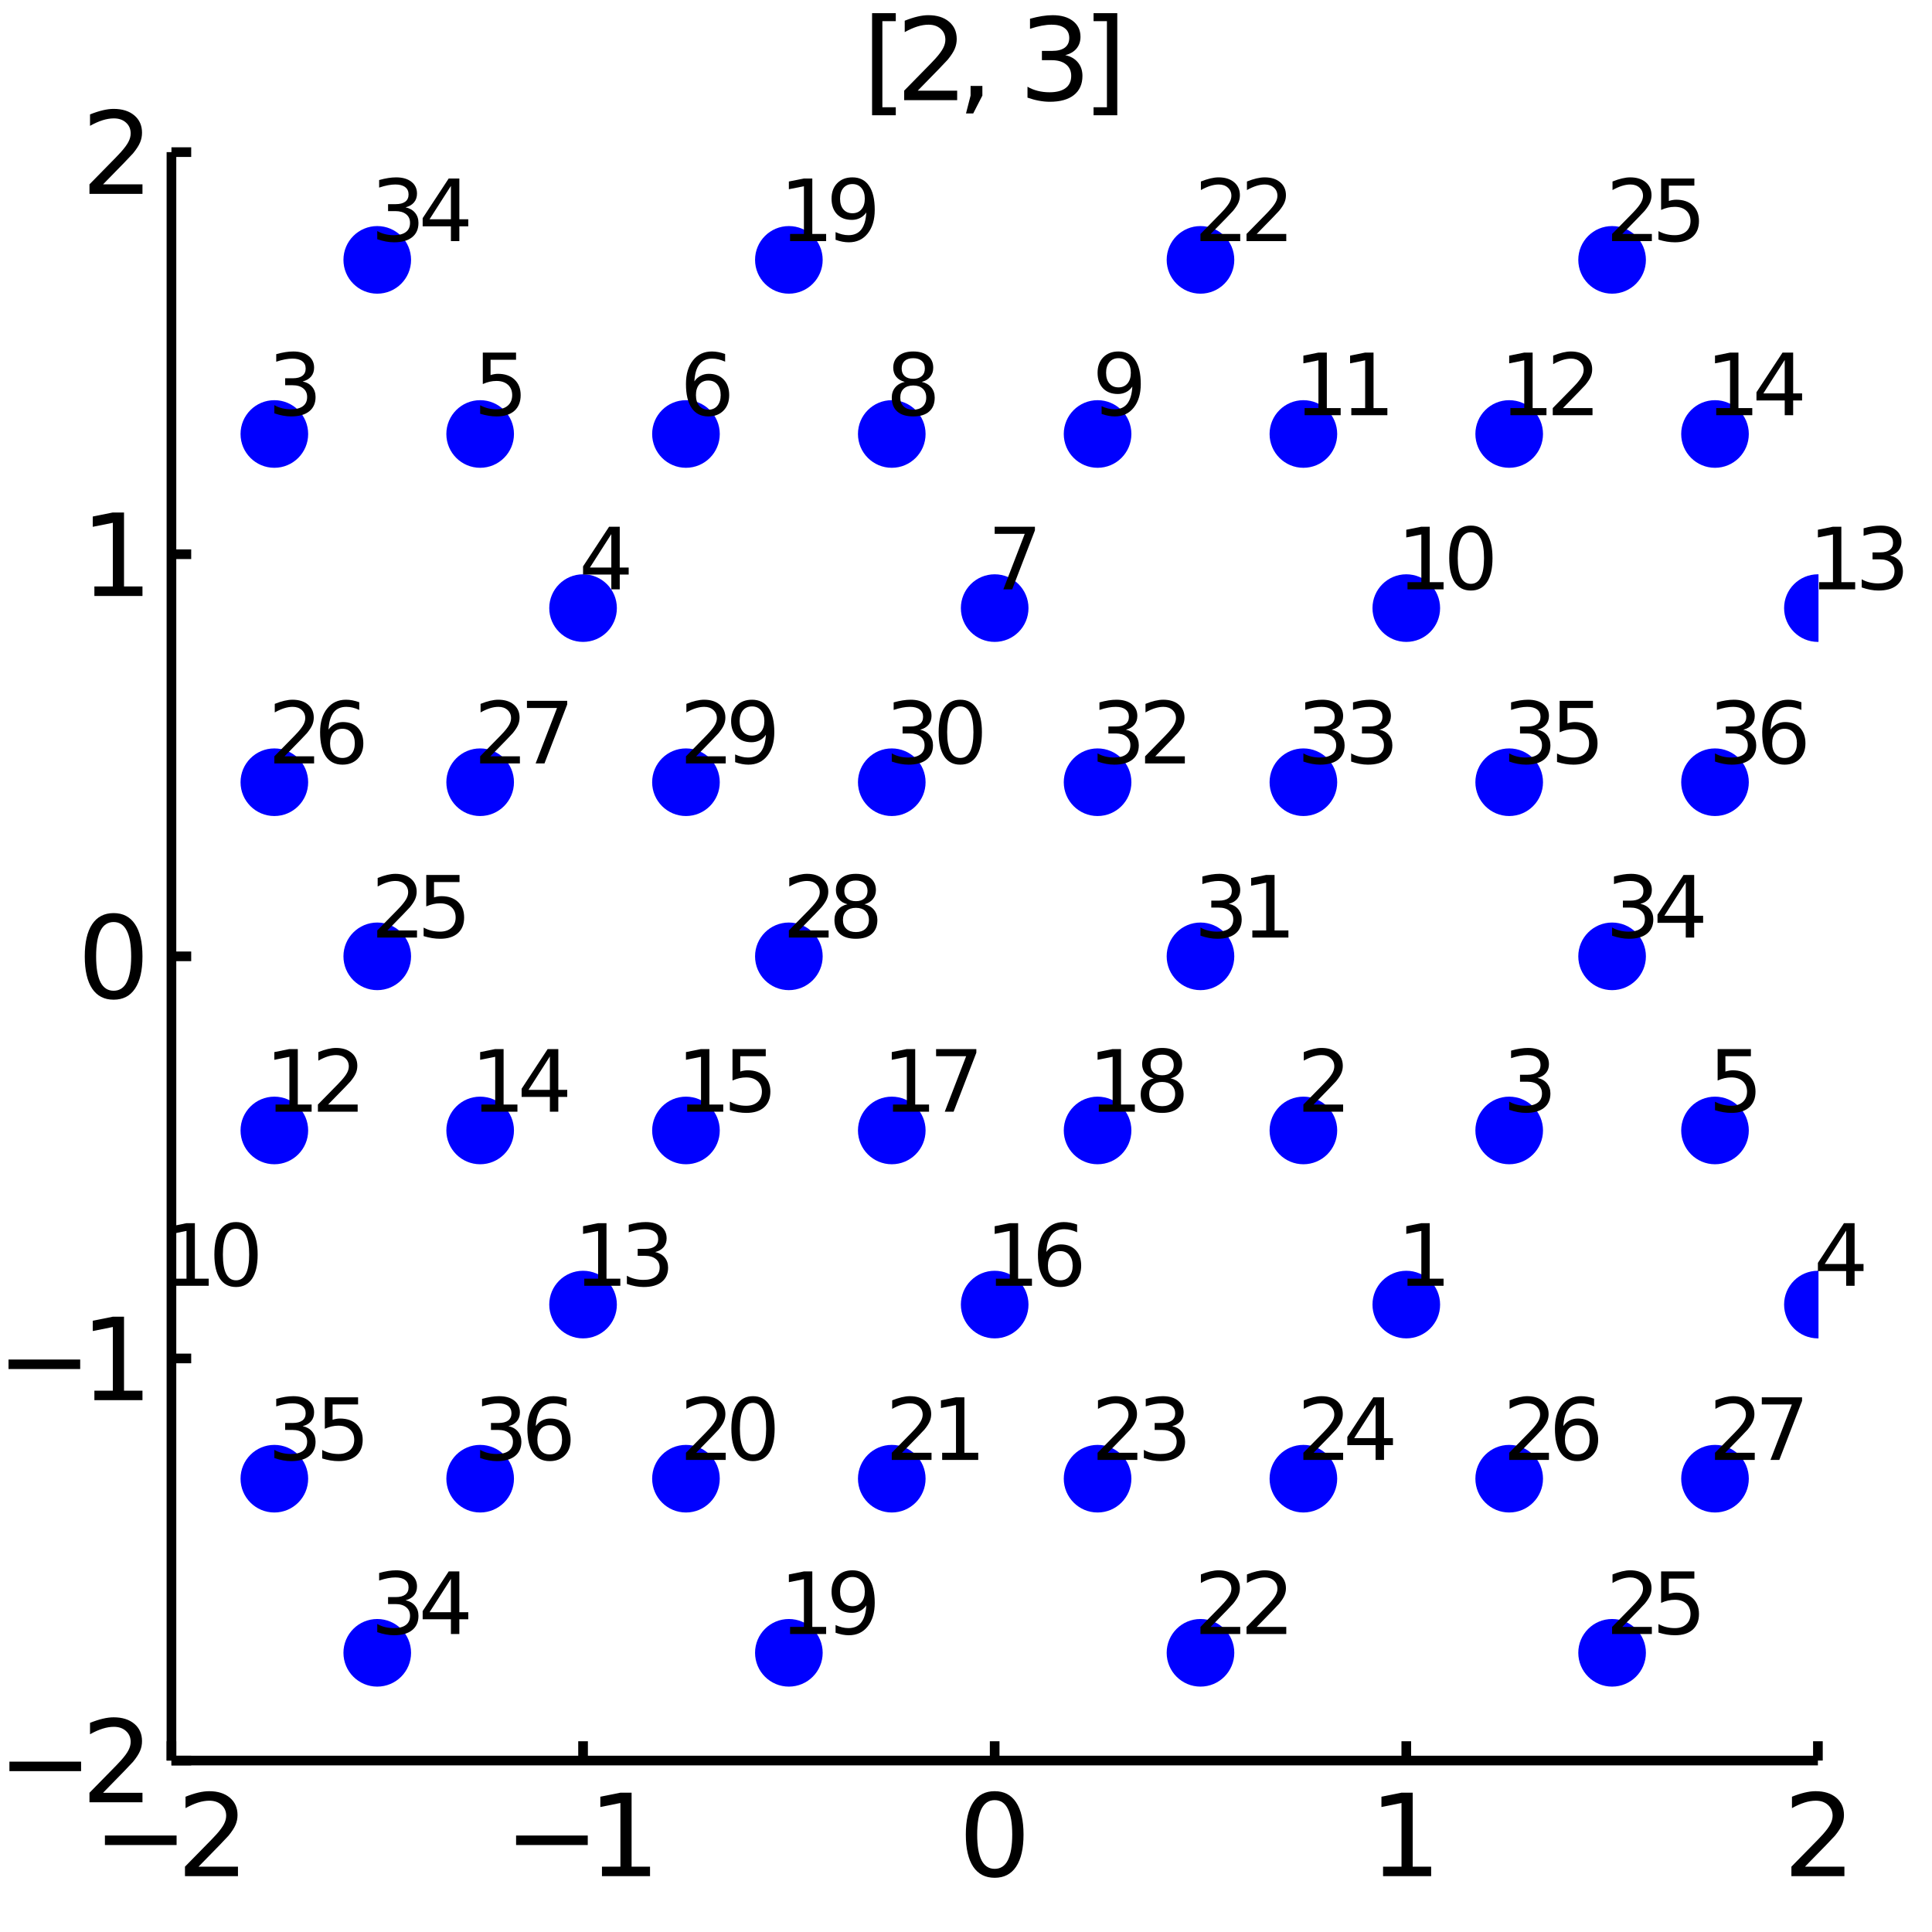 <?xml version="1.0" encoding="utf-8"?>
<svg xmlns="http://www.w3.org/2000/svg" xmlns:xlink="http://www.w3.org/1999/xlink" width="200" height="200" viewBox="0 0 800 800">
<rect x="0" y="0" width="800" height="800" fill="#808080" stroke="none"/>
<defs>
  <clipPath id="clip170">
    <rect x="0" y="0" width="800" height="800"/>
  </clipPath>
</defs>
<path clip-path="url(#clip170)" d="
M0 800 L800 800 L800 0 L0 0  Z
  " fill="#ffffff" fill-rule="evenodd" fill-opacity="1"/>
<defs>
  <clipPath id="clip171">
    <rect x="160" y="80" width="561" height="561"/>
  </clipPath>
</defs>
<path clip-path="url(#clip170)" d="
M70.992 729.008 L752.756 729.008 L752.756 62.992 L70.992 62.992  Z
  " fill="#ffffff" fill-rule="evenodd" fill-opacity="1"/>
<defs>
  <clipPath id="clip172">
    <rect x="70" y="62" width="683" height="667"/>
  </clipPath>
</defs>
<polyline clip-path="url(#clip170)" style="stroke:#000000; stroke-width:4; stroke-opacity:1; fill:none" points="
  70.992,729.008 752.756,729.008 
  "/>
<polyline clip-path="url(#clip170)" style="stroke:#000000; stroke-width:4; stroke-opacity:1; fill:none" points="
  70.992,729.008 70.992,721.016 
  "/>
<polyline clip-path="url(#clip170)" style="stroke:#000000; stroke-width:4; stroke-opacity:1; fill:none" points="
  241.433,729.008 241.433,721.016 
  "/>
<polyline clip-path="url(#clip170)" style="stroke:#000000; stroke-width:4; stroke-opacity:1; fill:none" points="
  411.874,729.008 411.874,721.016 
  "/>
<polyline clip-path="url(#clip170)" style="stroke:#000000; stroke-width:4; stroke-opacity:1; fill:none" points="
  582.315,729.008 582.315,721.016 
  "/>
<polyline clip-path="url(#clip170)" style="stroke:#000000; stroke-width:4; stroke-opacity:1; fill:none" points="
  752.756,729.008 752.756,721.016 
  "/>
<path clip-path="url(#clip170)" d="M 0 0 M43.446 760.051 L73.122 760.051 L73.122 763.986 L43.446 763.986 L43.446 760.051 Z" fill="#000000" fill-rule="evenodd" fill-opacity="1" /><path clip-path="url(#clip170)" d="M 0 0 M82.219 772.945 L98.538 772.945 L98.538 776.88 L76.594 776.88 L76.594 772.945 Q79.256 770.19 83.839 765.56 Q88.446 760.908 89.626 759.565 Q91.872 757.042 92.751 755.306 Q93.654 753.547 93.654 751.857 Q93.654 749.102 91.71 747.366 Q89.788 745.63 86.686 745.63 Q84.487 745.63 82.034 746.394 Q79.603 747.158 76.825 748.709 L76.825 743.987 Q79.65 742.852 82.103 742.274 Q84.557 741.695 86.594 741.695 Q91.964 741.695 95.159 744.38 Q98.353 747.065 98.353 751.556 Q98.353 753.686 97.543 755.607 Q96.756 757.505 94.649 760.098 Q94.071 760.769 90.969 763.986 Q87.867 767.181 82.219 772.945 Z" fill="#000000" fill-rule="evenodd" fill-opacity="1" /><path clip-path="url(#clip170)" d="M 0 0 M213.702 760.051 L243.378 760.051 L243.378 763.986 L213.702 763.986 L213.702 760.051 Z" fill="#000000" fill-rule="evenodd" fill-opacity="1" /><path clip-path="url(#clip170)" d="M 0 0 M249.257 772.945 L256.896 772.945 L256.896 746.579 L248.586 748.246 L248.586 743.987 L256.85 742.32 L261.526 742.32 L261.526 772.945 L269.164 772.945 L269.164 776.88 L249.257 776.88 L249.257 772.945 Z" fill="#000000" fill-rule="evenodd" fill-opacity="1" /><path clip-path="url(#clip170)" d="M 0 0 M411.874 745.399 Q408.263 745.399 406.434 748.963 Q404.629 752.505 404.629 759.635 Q404.629 766.741 406.434 770.306 Q408.263 773.847 411.874 773.847 Q415.508 773.847 417.314 770.306 Q419.142 766.741 419.142 759.635 Q419.142 752.505 417.314 748.963 Q415.508 745.399 411.874 745.399 M411.874 741.695 Q417.684 741.695 420.74 746.301 Q423.818 750.885 423.818 759.635 Q423.818 768.361 420.74 772.968 Q417.684 777.551 411.874 777.551 Q406.064 777.551 402.985 772.968 Q399.93 768.361 399.93 759.635 Q399.93 750.885 402.985 746.301 Q406.064 741.695 411.874 741.695 Z" fill="#000000" fill-rule="evenodd" fill-opacity="1" /><path clip-path="url(#clip170)" d="M 0 0 M572.697 772.945 L580.336 772.945 L580.336 746.579 L572.026 748.246 L572.026 743.987 L580.29 742.32 L584.965 742.32 L584.965 772.945 L592.604 772.945 L592.604 776.88 L572.697 776.88 L572.697 772.945 Z" fill="#000000" fill-rule="evenodd" fill-opacity="1" /><path clip-path="url(#clip170)" d="M 0 0 M747.409 772.945 L763.728 772.945 L763.728 776.88 L741.784 776.88 L741.784 772.945 Q744.446 770.19 749.029 765.56 Q753.636 760.908 754.816 759.565 Q757.061 757.042 757.941 755.306 Q758.844 753.547 758.844 751.857 Q758.844 749.102 756.899 747.366 Q754.978 745.63 751.876 745.63 Q749.677 745.63 747.224 746.394 Q744.793 747.158 742.015 748.709 L742.015 743.987 Q744.839 742.852 747.293 742.274 Q749.747 741.695 751.784 741.695 Q757.154 741.695 760.348 744.38 Q763.543 747.065 763.543 751.556 Q763.543 753.686 762.733 755.607 Q761.946 757.505 759.839 760.098 Q759.261 760.769 756.159 763.986 Q753.057 767.181 747.409 772.945 Z" fill="#000000" fill-rule="evenodd" fill-opacity="1" /><polyline clip-path="url(#clip170)" style="stroke:#000000; stroke-width:4; stroke-opacity:1; fill:none" points="
  70.992,729.008 70.992,62.992 
  "/>
<polyline clip-path="url(#clip170)" style="stroke:#000000; stroke-width:4; stroke-opacity:1; fill:none" points="
  70.992,729.008 79.173,729.008 
  "/>
<polyline clip-path="url(#clip170)" style="stroke:#000000; stroke-width:4; stroke-opacity:1; fill:none" points="
  70.992,562.504 79.173,562.504 
  "/>
<polyline clip-path="url(#clip170)" style="stroke:#000000; stroke-width:4; stroke-opacity:1; fill:none" points="
  70.992,396 79.173,396 
  "/>
<polyline clip-path="url(#clip170)" style="stroke:#000000; stroke-width:4; stroke-opacity:1; fill:none" points="
  70.992,229.496 79.173,229.496 
  "/>
<polyline clip-path="url(#clip170)" style="stroke:#000000; stroke-width:4; stroke-opacity:1; fill:none" points="
  70.992,62.992 79.173,62.992 
  "/>
<path clip-path="url(#clip170)" d="M 0 0 M3.9 729.459 L33.576 729.459 L33.576 733.394 L3.9 733.394 L3.9 729.459 Z" fill="#000000" fill-rule="evenodd" fill-opacity="1" /><path clip-path="url(#clip170)" d="M 0 0 M42.673 742.353 L58.992 742.353 L58.992 746.288 L37.048 746.288 L37.048 742.353 Q39.71 739.598 44.293 734.968 Q48.9 730.316 50.08 728.973 Q52.325 726.45 53.205 724.714 Q54.108 722.955 54.108 721.265 Q54.108 718.51 52.163 716.774 Q50.242 715.038 47.14 715.038 Q44.941 715.038 42.488 715.802 Q40.057 716.566 37.279 718.117 L37.279 713.395 Q40.103 712.26 42.557 711.682 Q45.011 711.103 47.048 711.103 Q52.418 711.103 55.612 713.788 Q58.807 716.473 58.807 720.964 Q58.807 723.094 57.997 725.015 Q57.21 726.913 55.103 729.506 Q54.525 730.177 51.423 733.394 Q48.321 736.589 42.673 742.353 Z" fill="#000000" fill-rule="evenodd" fill-opacity="1" /><path clip-path="url(#clip170)" d="M 0 0 M3.529 562.955 L33.205 562.955 L33.205 566.89 L3.529 566.89 L3.529 562.955 Z" fill="#000000" fill-rule="evenodd" fill-opacity="1" /><path clip-path="url(#clip170)" d="M 0 0 M39.085 575.849 L46.724 575.849 L46.724 549.483 L38.413 551.15 L38.413 546.891 L46.677 545.224 L51.353 545.224 L51.353 575.849 L58.992 575.849 L58.992 579.784 L39.085 579.784 L39.085 575.849 Z" fill="#000000" fill-rule="evenodd" fill-opacity="1" /><path clip-path="url(#clip170)" d="M 0 0 M47.048 381.799 Q43.437 381.799 41.608 385.363 Q39.802 388.905 39.802 396.035 Q39.802 403.141 41.608 406.706 Q43.437 410.248 47.048 410.248 Q50.682 410.248 52.487 406.706 Q54.316 403.141 54.316 396.035 Q54.316 388.905 52.487 385.363 Q50.682 381.799 47.048 381.799 M47.048 378.095 Q52.858 378.095 55.913 382.701 Q58.992 387.285 58.992 396.035 Q58.992 404.762 55.913 409.368 Q52.858 413.951 47.048 413.951 Q41.238 413.951 38.159 409.368 Q35.103 404.762 35.103 396.035 Q35.103 387.285 38.159 382.701 Q41.238 378.095 47.048 378.095 Z" fill="#000000" fill-rule="evenodd" fill-opacity="1" /><path clip-path="url(#clip170)" d="M 0 0 M39.085 242.841 L46.724 242.841 L46.724 216.475 L38.413 218.142 L38.413 213.883 L46.677 212.216 L51.353 212.216 L51.353 242.841 L58.992 242.841 L58.992 246.776 L39.085 246.776 L39.085 242.841 Z" fill="#000000" fill-rule="evenodd" fill-opacity="1" /><path clip-path="url(#clip170)" d="M 0 0 M42.673 76.337 L58.992 76.337 L58.992 80.272 L37.048 80.272 L37.048 76.337 Q39.71 73.582 44.293 68.953 Q48.9 64.3 50.08 62.957 Q52.325 60.434 53.205 58.698 Q54.108 56.939 54.108 55.249 Q54.108 52.495 52.163 50.758 Q50.242 49.022 47.14 49.022 Q44.941 49.022 42.488 49.786 Q40.057 50.55 37.279 52.101 L37.279 47.379 Q40.103 46.245 42.557 45.666 Q45.011 45.087 47.048 45.087 Q52.418 45.087 55.612 47.772 Q58.807 50.458 58.807 54.948 Q58.807 57.078 57.997 58.999 Q57.21 60.897 55.103 63.49 Q54.525 64.161 51.423 67.379 Q48.321 70.573 42.673 76.337 Z" fill="#000000" fill-rule="evenodd" fill-opacity="1" /><path clip-path="url(#clip170)" d="M 0 0 M361.11 5.454 L370.925 5.454 L370.925 8.764 L365.37 8.764 L365.37 44.412 L370.925 44.412 L370.925 47.722 L361.11 47.722 L361.11 5.454 Z" fill="#000000" fill-rule="evenodd" fill-opacity="1" /><path clip-path="url(#clip170)" d="M 0 0 M380.022 37.537 L396.342 37.537 L396.342 41.472 L374.397 41.472 L374.397 37.537 Q377.059 34.782 381.643 30.153 Q386.249 25.5 387.43 24.157 Q389.675 21.634 390.555 19.898 Q391.457 18.139 391.457 16.449 Q391.457 13.694 389.513 11.958 Q387.592 10.222 384.49 10.222 Q382.291 10.222 379.837 10.986 Q377.407 11.75 374.629 13.301 L374.629 8.579 Q377.453 7.444 379.907 6.866 Q382.36 6.287 384.397 6.287 Q389.768 6.287 392.962 8.972 Q396.157 11.657 396.157 16.148 Q396.157 18.278 395.346 20.199 Q394.559 22.097 392.453 24.69 Q391.874 25.361 388.772 28.579 Q385.67 31.773 380.022 37.537 Z" fill="#000000" fill-rule="evenodd" fill-opacity="1" /><path clip-path="url(#clip170)" d="M 0 0 M401.897 35.592 L406.781 35.592 L406.781 39.574 L402.985 46.981 L399.999 46.981 L401.897 39.574 L401.897 35.592 Z" fill="#000000" fill-rule="evenodd" fill-opacity="1" /><path clip-path="url(#clip170)" d="M 0 0 M441.087 22.838 Q444.443 23.555 446.318 25.824 Q448.216 28.092 448.216 31.426 Q448.216 36.541 444.698 39.342 Q441.179 42.143 434.698 42.143 Q432.522 42.143 430.207 41.703 Q427.916 41.287 425.462 40.43 L425.462 35.916 Q427.406 37.051 429.721 37.629 Q432.036 38.208 434.559 38.208 Q438.957 38.208 441.249 36.472 Q443.564 34.736 443.564 31.426 Q443.564 28.37 441.411 26.657 Q439.281 24.921 435.462 24.921 L431.434 24.921 L431.434 21.079 L435.647 21.079 Q439.096 21.079 440.925 19.713 Q442.753 18.324 442.753 15.731 Q442.753 13.069 440.855 11.657 Q438.98 10.222 435.462 10.222 Q433.541 10.222 431.342 10.639 Q429.142 11.056 426.504 11.935 L426.504 7.768 Q429.166 7.028 431.48 6.657 Q433.818 6.287 435.879 6.287 Q441.203 6.287 444.304 8.718 Q447.406 11.125 447.406 15.245 Q447.406 18.116 445.763 20.106 Q444.119 22.074 441.087 22.838 Z" fill="#000000" fill-rule="evenodd" fill-opacity="1" /><path clip-path="url(#clip170)" d="M 0 0 M462.638 5.454 L462.638 47.722 L452.823 47.722 L452.823 44.412 L458.355 44.412 L458.355 8.764 L452.823 8.764 L452.823 5.454 L462.638 5.454 Z" fill="#000000" fill-rule="evenodd" fill-opacity="1" /><circle clip-path="url(#clip172)" cx="582.315" cy="540.197" r="14" fill="#0000ff" fill-rule="evenodd" fill-opacity="1" stroke="none"/>
<circle clip-path="url(#clip172)" cx="539.705" cy="468.098" r="14" fill="#0000ff" fill-rule="evenodd" fill-opacity="1" stroke="none"/>
<circle clip-path="url(#clip172)" cx="624.925" cy="468.098" r="14" fill="#0000ff" fill-rule="evenodd" fill-opacity="1" stroke="none"/>
<circle clip-path="url(#clip172)" cx="411.874" cy="540.197" r="14" fill="#0000ff" fill-rule="evenodd" fill-opacity="1" stroke="none"/>
<circle clip-path="url(#clip172)" cx="369.264" cy="468.098" r="14" fill="#0000ff" fill-rule="evenodd" fill-opacity="1" stroke="none"/>
<circle clip-path="url(#clip172)" cx="454.484" cy="468.098" r="14" fill="#0000ff" fill-rule="evenodd" fill-opacity="1" stroke="none"/>
<circle clip-path="url(#clip172)" cx="326.654" cy="684.393" r="14" fill="#0000ff" fill-rule="evenodd" fill-opacity="1" stroke="none"/>
<circle clip-path="url(#clip172)" cx="284.043" cy="612.295" r="14" fill="#0000ff" fill-rule="evenodd" fill-opacity="1" stroke="none"/>
<circle clip-path="url(#clip172)" cx="369.264" cy="612.295" r="14" fill="#0000ff" fill-rule="evenodd" fill-opacity="1" stroke="none"/>
<circle clip-path="url(#clip172)" cx="497.094" cy="684.393" r="14" fill="#0000ff" fill-rule="evenodd" fill-opacity="1" stroke="none"/>
<circle clip-path="url(#clip172)" cx="454.484" cy="612.295" r="14" fill="#0000ff" fill-rule="evenodd" fill-opacity="1" stroke="none"/>
<circle clip-path="url(#clip172)" cx="539.705" cy="612.295" r="14" fill="#0000ff" fill-rule="evenodd" fill-opacity="1" stroke="none"/>
<circle clip-path="url(#clip172)" cx="667.535" cy="684.393" r="14" fill="#0000ff" fill-rule="evenodd" fill-opacity="1" stroke="none"/>
<circle clip-path="url(#clip172)" cx="624.925" cy="612.295" r="14" fill="#0000ff" fill-rule="evenodd" fill-opacity="1" stroke="none"/>
<circle clip-path="url(#clip172)" cx="710.146" cy="612.295" r="14" fill="#0000ff" fill-rule="evenodd" fill-opacity="1" stroke="none"/>
<circle clip-path="url(#clip172)" cx="156.213" cy="684.393" r="14" fill="#0000ff" fill-rule="evenodd" fill-opacity="1" stroke="none"/>
<circle clip-path="url(#clip172)" cx="113.602" cy="612.295" r="14" fill="#0000ff" fill-rule="evenodd" fill-opacity="1" stroke="none"/>
<circle clip-path="url(#clip172)" cx="198.823" cy="612.295" r="14" fill="#0000ff" fill-rule="evenodd" fill-opacity="1" stroke="none"/>
<path clip-path="url(#clip170)" d="M 0 0 M582.818 529.469 L588.548 529.469 L588.548 509.695 L582.315 510.945 L582.315 507.751 L588.513 506.501 L592.02 506.501 L592.02 529.469 L597.749 529.469 L597.749 532.421 L582.818 532.421 L582.818 529.469 Z" fill="#000000" fill-rule="evenodd" fill-opacity="1" /><path clip-path="url(#clip170)" d="M 0 0 M543.923 457.371 L556.163 457.371 L556.163 460.322 L539.705 460.322 L539.705 457.371 Q541.701 455.305 545.139 451.833 Q548.594 448.343 549.479 447.336 Q551.163 445.444 551.823 444.142 Q552.5 442.822 552.5 441.555 Q552.5 439.489 551.041 438.187 Q549.601 436.885 547.274 436.885 Q545.625 436.885 543.785 437.458 Q541.962 438.031 539.878 439.194 L539.878 435.652 Q541.996 434.802 543.837 434.368 Q545.677 433.934 547.205 433.934 Q551.232 433.934 553.628 435.947 Q556.024 437.961 556.024 441.329 Q556.024 442.927 555.416 444.368 Q554.826 445.791 553.246 447.736 Q552.812 448.239 550.486 450.652 Q548.16 453.048 543.923 457.371 Z" fill="#000000" fill-rule="evenodd" fill-opacity="1" /><path clip-path="url(#clip170)" d="M 0 0 M636.644 446.347 Q639.161 446.885 640.567 448.586 Q641.991 450.288 641.991 452.788 Q641.991 456.624 639.352 458.725 Q636.713 460.826 631.852 460.826 Q630.22 460.826 628.484 460.496 Q626.765 460.183 624.925 459.541 L624.925 456.156 Q626.384 457.006 628.12 457.44 Q629.856 457.874 631.748 457.874 Q635.047 457.874 636.765 456.572 Q638.502 455.27 638.502 452.788 Q638.502 450.496 636.887 449.211 Q635.29 447.909 632.425 447.909 L629.404 447.909 L629.404 445.027 L632.564 445.027 Q635.151 445.027 636.522 444.003 Q637.894 442.961 637.894 441.017 Q637.894 439.02 636.47 437.961 Q635.064 436.885 632.425 436.885 Q630.984 436.885 629.335 437.197 Q627.686 437.51 625.706 438.17 L625.706 435.045 Q627.703 434.489 629.439 434.211 Q631.193 433.934 632.738 433.934 Q636.731 433.934 639.057 435.756 Q641.383 437.562 641.383 440.652 Q641.383 442.805 640.151 444.298 Q638.918 445.774 636.644 446.347 Z" fill="#000000" fill-rule="evenodd" fill-opacity="1" /><path clip-path="url(#clip170)" d="M 0 0 M412.377 529.469 L418.107 529.469 L418.107 509.695 L411.874 510.945 L411.874 507.751 L418.072 506.501 L421.579 506.501 L421.579 529.469 L427.308 529.469 L427.308 532.421 L412.377 532.421 L412.377 529.469 Z" fill="#000000" fill-rule="evenodd" fill-opacity="1" /><path clip-path="url(#clip170)" d="M 0 0 M439.044 518.063 Q436.683 518.063 435.294 519.678 Q433.923 521.292 433.923 524.105 Q433.923 526.9 435.294 528.532 Q436.683 530.146 439.044 530.146 Q441.405 530.146 442.777 528.532 Q444.166 526.9 444.166 524.105 Q444.166 521.292 442.777 519.678 Q441.405 518.063 439.044 518.063 M446.006 507.074 L446.006 510.268 Q444.686 509.643 443.332 509.313 Q441.995 508.983 440.676 508.983 Q437.204 508.983 435.363 511.327 Q433.541 513.671 433.28 518.41 Q434.304 516.9 435.85 516.101 Q437.395 515.285 439.252 515.285 Q443.159 515.285 445.416 517.664 Q447.69 520.025 447.69 524.105 Q447.69 528.098 445.329 530.511 Q442.968 532.924 439.044 532.924 Q434.548 532.924 432.169 529.487 Q429.791 526.032 429.791 519.487 Q429.791 513.341 432.707 509.695 Q435.624 506.032 440.537 506.032 Q441.856 506.032 443.193 506.292 Q444.547 506.553 446.006 507.074 Z" fill="#000000" fill-rule="evenodd" fill-opacity="1" /><path clip-path="url(#clip170)" d="M 0 0 M369.767 457.371 L375.496 457.371 L375.496 437.597 L369.264 438.847 L369.264 435.652 L375.462 434.402 L378.969 434.402 L378.969 457.371 L384.698 457.371 L384.698 460.322 L369.767 460.322 L369.767 457.371 Z" fill="#000000" fill-rule="evenodd" fill-opacity="1" /><path clip-path="url(#clip170)" d="M 0 0 M387.614 434.402 L404.281 434.402 L404.281 435.895 L394.871 460.322 L391.208 460.322 L400.062 437.354 L387.614 437.354 L387.614 434.402 Z" fill="#000000" fill-rule="evenodd" fill-opacity="1" /><path clip-path="url(#clip170)" d="M 0 0 M454.988 457.371 L460.717 457.371 L460.717 437.597 L454.484 438.847 L454.484 435.652 L460.682 434.402 L464.189 434.402 L464.189 457.371 L469.918 457.371 L469.918 460.322 L454.988 460.322 L454.988 457.371 Z" fill="#000000" fill-rule="evenodd" fill-opacity="1" /><path clip-path="url(#clip170)" d="M 0 0 M481.22 448.013 Q478.72 448.013 477.279 449.35 Q475.856 450.687 475.856 453.031 Q475.856 455.374 477.279 456.711 Q478.72 458.048 481.22 458.048 Q483.72 458.048 485.161 456.711 Q486.602 455.357 486.602 453.031 Q486.602 450.687 485.161 449.35 Q483.738 448.013 481.22 448.013 M477.713 446.52 Q475.456 445.965 474.189 444.42 Q472.939 442.874 472.939 440.652 Q472.939 437.545 475.144 435.739 Q477.366 433.934 481.22 433.934 Q485.092 433.934 487.297 435.739 Q489.501 437.545 489.501 440.652 Q489.501 442.874 488.234 444.42 Q486.984 445.965 484.745 446.52 Q487.279 447.111 488.685 448.829 Q490.109 450.548 490.109 453.031 Q490.109 456.798 487.8 458.812 Q485.508 460.826 481.22 460.826 Q476.932 460.826 474.623 458.812 Q472.331 456.798 472.331 453.031 Q472.331 450.548 473.755 448.829 Q475.179 447.111 477.713 446.52 M476.429 440.982 Q476.429 442.996 477.679 444.124 Q478.946 445.253 481.22 445.253 Q483.477 445.253 484.745 444.124 Q486.029 442.996 486.029 440.982 Q486.029 438.968 484.745 437.84 Q483.477 436.711 481.22 436.711 Q478.946 436.711 477.679 437.84 Q476.429 438.968 476.429 440.982 Z" fill="#000000" fill-rule="evenodd" fill-opacity="1" /><path clip-path="url(#clip170)" d="M 0 0 M327.157 673.666 L332.886 673.666 L332.886 653.892 L326.654 655.142 L326.654 651.947 L332.851 650.697 L336.358 650.697 L336.358 673.666 L342.087 673.666 L342.087 676.617 L327.157 676.617 L327.157 673.666 Z" fill="#000000" fill-rule="evenodd" fill-opacity="1" /><path clip-path="url(#clip170)" d="M 0 0 M345.994 676.079 L345.994 672.885 Q347.313 673.51 348.667 673.84 Q350.021 674.169 351.324 674.169 Q354.796 674.169 356.619 671.843 Q358.459 669.499 358.719 664.742 Q357.712 666.235 356.167 667.034 Q354.622 667.833 352.747 667.833 Q348.858 667.833 346.584 665.489 Q344.327 663.128 344.327 659.048 Q344.327 655.055 346.688 652.642 Q349.049 650.229 352.973 650.229 Q357.469 650.229 359.83 653.683 Q362.209 657.121 362.209 663.683 Q362.209 669.812 359.292 673.475 Q356.393 677.121 351.48 677.121 Q350.16 677.121 348.806 676.86 Q347.452 676.6 345.994 676.079 M352.973 665.09 Q355.334 665.09 356.705 663.475 Q358.094 661.86 358.094 659.048 Q358.094 656.253 356.705 654.638 Q355.334 653.006 352.973 653.006 Q350.612 653.006 349.223 654.638 Q347.851 656.253 347.851 659.048 Q347.851 661.86 349.223 663.475 Q350.612 665.09 352.973 665.09 Z" fill="#000000" fill-rule="evenodd" fill-opacity="1" /><path clip-path="url(#clip170)" d="M 0 0 M288.262 601.568 L300.502 601.568 L300.502 604.519 L284.043 604.519 L284.043 601.568 Q286.04 599.502 289.477 596.029 Q292.932 592.54 293.818 591.533 Q295.502 589.641 296.161 588.338 Q296.838 587.019 296.838 585.752 Q296.838 583.686 295.38 582.384 Q293.939 581.082 291.613 581.082 Q289.963 581.082 288.123 581.654 Q286.3 582.227 284.217 583.391 L284.217 579.849 Q286.335 578.998 288.175 578.564 Q290.015 578.13 291.543 578.13 Q295.571 578.13 297.967 580.144 Q300.363 582.158 300.363 585.526 Q300.363 587.123 299.755 588.564 Q299.165 589.988 297.585 591.932 Q297.151 592.436 294.824 594.849 Q292.498 597.245 288.262 601.568 Z" fill="#000000" fill-rule="evenodd" fill-opacity="1" /><path clip-path="url(#clip170)" d="M 0 0 M311.804 580.908 Q309.095 580.908 307.724 583.582 Q306.37 586.238 306.37 591.585 Q306.37 596.915 307.724 599.588 Q309.095 602.245 311.804 602.245 Q314.529 602.245 315.883 599.588 Q317.255 596.915 317.255 591.585 Q317.255 586.238 315.883 583.582 Q314.529 580.908 311.804 580.908 M311.804 578.13 Q316.161 578.13 318.453 581.585 Q320.762 585.023 320.762 591.585 Q320.762 598.13 318.453 601.585 Q316.161 605.022 311.804 605.022 Q307.446 605.022 305.137 601.585 Q302.845 598.13 302.845 591.585 Q302.845 585.023 305.137 581.585 Q307.446 578.13 311.804 578.13 Z" fill="#000000" fill-rule="evenodd" fill-opacity="1" /><path clip-path="url(#clip170)" d="M 0 0 M373.483 601.568 L385.722 601.568 L385.722 604.519 L369.264 604.519 L369.264 601.568 Q371.26 599.502 374.698 596.029 Q378.153 592.54 379.038 591.533 Q380.722 589.641 381.382 588.338 Q382.059 587.019 382.059 585.752 Q382.059 583.686 380.601 582.384 Q379.16 581.082 376.833 581.082 Q375.184 581.082 373.344 581.654 Q371.521 582.227 369.437 583.391 L369.437 579.849 Q371.555 578.998 373.396 578.564 Q375.236 578.13 376.764 578.13 Q380.791 578.13 383.187 580.144 Q385.583 582.158 385.583 585.526 Q385.583 587.123 384.976 588.564 Q384.385 589.988 382.805 591.932 Q382.371 592.436 380.045 594.849 Q377.719 597.245 373.483 601.568 Z" fill="#000000" fill-rule="evenodd" fill-opacity="1" /><path clip-path="url(#clip170)" d="M 0 0 M390.132 601.568 L395.861 601.568 L395.861 581.793 L389.628 583.043 L389.628 579.849 L395.826 578.599 L399.333 578.599 L399.333 601.568 L405.062 601.568 L405.062 604.519 L390.132 604.519 L390.132 601.568 Z" fill="#000000" fill-rule="evenodd" fill-opacity="1" /><path clip-path="url(#clip170)" d="M 0 0 M501.313 673.666 L513.553 673.666 L513.553 676.617 L497.094 676.617 L497.094 673.666 Q499.091 671.6 502.528 668.128 Q505.983 664.638 506.869 663.631 Q508.553 661.739 509.212 660.437 Q509.89 659.117 509.89 657.85 Q509.89 655.784 508.431 654.482 Q506.99 653.18 504.664 653.18 Q503.015 653.18 501.174 653.753 Q499.351 654.326 497.268 655.489 L497.268 651.947 Q499.386 651.097 501.226 650.663 Q503.067 650.229 504.594 650.229 Q508.622 650.229 511.018 652.242 Q513.414 654.256 513.414 657.624 Q513.414 659.222 512.806 660.663 Q512.216 662.086 510.636 664.031 Q510.202 664.534 507.876 666.947 Q505.549 669.343 501.313 673.666 Z" fill="#000000" fill-rule="evenodd" fill-opacity="1" /><path clip-path="url(#clip170)" d="M 0 0 M520.376 673.666 L532.615 673.666 L532.615 676.617 L516.157 676.617 L516.157 673.666 Q518.153 671.6 521.591 668.128 Q525.046 664.638 525.931 663.631 Q527.615 661.739 528.275 660.437 Q528.952 659.117 528.952 657.85 Q528.952 655.784 527.494 654.482 Q526.053 653.18 523.726 653.18 Q522.077 653.18 520.237 653.753 Q518.414 654.326 516.33 655.489 L516.33 651.947 Q518.449 651.097 520.289 650.663 Q522.129 650.229 523.657 650.229 Q527.685 650.229 530.08 652.242 Q532.476 654.256 532.476 657.624 Q532.476 659.222 531.869 660.663 Q531.278 662.086 529.698 664.031 Q529.264 664.534 526.938 666.947 Q524.612 669.343 520.376 673.666 Z" fill="#000000" fill-rule="evenodd" fill-opacity="1" /><path clip-path="url(#clip170)" d="M 0 0 M458.703 601.568 L470.942 601.568 L470.942 604.519 L454.484 604.519 L454.484 601.568 Q456.481 599.502 459.918 596.029 Q463.373 592.54 464.259 591.533 Q465.943 589.641 466.602 588.338 Q467.279 587.019 467.279 585.752 Q467.279 583.686 465.821 582.384 Q464.38 581.082 462.054 581.082 Q460.404 581.082 458.564 581.654 Q456.741 582.227 454.658 583.391 L454.658 579.849 Q456.776 578.998 458.616 578.564 Q460.456 578.13 461.984 578.13 Q466.012 578.13 468.408 580.144 Q470.804 582.158 470.804 585.526 Q470.804 587.123 470.196 588.564 Q469.606 589.988 468.026 591.932 Q467.592 592.436 465.265 594.849 Q462.939 597.245 458.703 601.568 Z" fill="#000000" fill-rule="evenodd" fill-opacity="1" /><path clip-path="url(#clip170)" d="M 0 0 M485.37 590.543 Q487.887 591.082 489.293 592.783 Q490.717 594.484 490.717 596.984 Q490.717 600.821 488.078 602.922 Q485.439 605.022 480.578 605.022 Q478.946 605.022 477.21 604.693 Q475.491 604.38 473.651 603.738 L473.651 600.352 Q475.109 601.203 476.845 601.637 Q478.581 602.071 480.474 602.071 Q483.772 602.071 485.491 600.769 Q487.227 599.467 487.227 596.984 Q487.227 594.693 485.613 593.408 Q484.015 592.106 481.151 592.106 L478.13 592.106 L478.13 589.224 L481.29 589.224 Q483.876 589.224 485.248 588.2 Q486.619 587.158 486.619 585.214 Q486.619 583.217 485.196 582.158 Q483.79 581.082 481.151 581.082 Q479.71 581.082 478.061 581.394 Q476.411 581.707 474.432 582.366 L474.432 579.241 Q476.429 578.686 478.165 578.408 Q479.918 578.13 481.463 578.13 Q485.456 578.13 487.783 579.953 Q490.109 581.759 490.109 584.849 Q490.109 587.002 488.876 588.495 Q487.644 589.97 485.37 590.543 Z" fill="#000000" fill-rule="evenodd" fill-opacity="1" /><path clip-path="url(#clip170)" d="M 0 0 M543.923 601.568 L556.163 601.568 L556.163 604.519 L539.705 604.519 L539.705 601.568 Q541.701 599.502 545.139 596.029 Q548.594 592.54 549.479 591.533 Q551.163 589.641 551.823 588.338 Q552.5 587.019 552.5 585.752 Q552.5 583.686 551.041 582.384 Q549.601 581.082 547.274 581.082 Q545.625 581.082 543.785 581.654 Q541.962 582.227 539.878 583.391 L539.878 579.849 Q541.996 578.998 543.837 578.564 Q545.677 578.13 547.205 578.13 Q551.232 578.13 553.628 580.144 Q556.024 582.158 556.024 585.526 Q556.024 587.123 555.416 588.564 Q554.826 589.988 553.246 591.932 Q552.812 592.436 550.486 594.849 Q548.16 597.245 543.923 601.568 Z" fill="#000000" fill-rule="evenodd" fill-opacity="1" /><path clip-path="url(#clip170)" d="M 0 0 M569.6 581.654 L560.746 595.491 L569.6 595.491 L569.6 581.654 M568.68 578.599 L573.09 578.599 L573.09 595.491 L576.788 595.491 L576.788 598.408 L573.09 598.408 L573.09 604.519 L569.6 604.519 L569.6 598.408 L557.899 598.408 L557.899 595.022 L568.68 578.599 Z" fill="#000000" fill-rule="evenodd" fill-opacity="1" /><path clip-path="url(#clip170)" d="M 0 0 M671.754 673.666 L683.994 673.666 L683.994 676.617 L667.535 676.617 L667.535 673.666 Q669.532 671.6 672.969 668.128 Q676.424 664.638 677.31 663.631 Q678.994 661.739 679.653 660.437 Q680.331 659.117 680.331 657.85 Q680.331 655.784 678.872 654.482 Q677.431 653.18 675.105 653.18 Q673.456 653.18 671.615 653.753 Q669.792 654.326 667.709 655.489 L667.709 651.947 Q669.827 651.097 671.667 650.663 Q673.508 650.229 675.035 650.229 Q679.063 650.229 681.459 652.242 Q683.855 654.256 683.855 657.624 Q683.855 659.222 683.247 660.663 Q682.657 662.086 681.077 664.031 Q680.643 664.534 678.317 666.947 Q675.99 669.343 671.754 673.666 Z" fill="#000000" fill-rule="evenodd" fill-opacity="1" /><path clip-path="url(#clip170)" d="M 0 0 M687.83 650.697 L701.598 650.697 L701.598 653.649 L691.042 653.649 L691.042 660.003 Q691.806 659.742 692.57 659.621 Q693.334 659.482 694.098 659.482 Q698.438 659.482 700.973 661.86 Q703.507 664.239 703.507 668.301 Q703.507 672.485 700.903 674.812 Q698.299 677.121 693.56 677.121 Q691.928 677.121 690.226 676.843 Q688.542 676.565 686.737 676.01 L686.737 672.485 Q688.299 673.336 689.966 673.753 Q691.633 674.169 693.49 674.169 Q696.494 674.169 698.247 672.59 Q700.001 671.01 700.001 668.301 Q700.001 665.593 698.247 664.013 Q696.494 662.433 693.49 662.433 Q692.084 662.433 690.678 662.746 Q689.289 663.058 687.83 663.718 L687.83 650.697 Z" fill="#000000" fill-rule="evenodd" fill-opacity="1" /><path clip-path="url(#clip170)" d="M 0 0 M629.144 601.568 L641.383 601.568 L641.383 604.519 L624.925 604.519 L624.925 601.568 Q626.922 599.502 630.359 596.029 Q633.814 592.54 634.699 591.533 Q636.383 589.641 637.043 588.338 Q637.72 587.019 637.72 585.752 Q637.72 583.686 636.262 582.384 Q634.821 581.082 632.495 581.082 Q630.845 581.082 629.005 581.654 Q627.182 582.227 625.099 583.391 L625.099 579.849 Q627.217 578.998 629.057 578.564 Q630.897 578.13 632.425 578.13 Q636.453 578.13 638.849 580.144 Q641.245 582.158 641.245 585.526 Q641.245 587.123 640.637 588.564 Q640.047 589.988 638.467 591.932 Q638.033 592.436 635.706 594.849 Q633.38 597.245 629.144 601.568 Z" fill="#000000" fill-rule="evenodd" fill-opacity="1" /><path clip-path="url(#clip170)" d="M 0 0 M653.119 590.161 Q650.758 590.161 649.37 591.776 Q647.998 593.391 647.998 596.203 Q647.998 598.998 649.37 600.63 Q650.758 602.245 653.119 602.245 Q655.481 602.245 656.852 600.63 Q658.241 598.998 658.241 596.203 Q658.241 593.391 656.852 591.776 Q655.481 590.161 653.119 590.161 M660.081 579.172 L660.081 582.366 Q658.762 581.741 657.408 581.411 Q656.071 581.082 654.751 581.082 Q651.279 581.082 649.439 583.425 Q647.616 585.769 647.356 590.509 Q648.38 588.998 649.925 588.2 Q651.47 587.384 653.328 587.384 Q657.234 587.384 659.491 589.762 Q661.765 592.123 661.765 596.203 Q661.765 600.196 659.404 602.609 Q657.043 605.022 653.119 605.022 Q648.623 605.022 646.245 601.585 Q643.866 598.13 643.866 591.585 Q643.866 585.439 646.783 581.793 Q649.699 578.13 654.613 578.13 Q655.932 578.13 657.269 578.391 Q658.623 578.651 660.081 579.172 Z" fill="#000000" fill-rule="evenodd" fill-opacity="1" /><path clip-path="url(#clip170)" d="M 0 0 M714.364 601.568 L726.604 601.568 L726.604 604.519 L710.146 604.519 L710.146 601.568 Q712.142 599.502 715.58 596.029 Q719.035 592.54 719.92 591.533 Q721.604 589.641 722.264 588.338 Q722.941 587.019 722.941 585.752 Q722.941 583.686 721.482 582.384 Q720.041 581.082 717.715 581.082 Q716.066 581.082 714.226 581.654 Q712.403 582.227 710.319 583.391 L710.319 579.849 Q712.437 578.998 714.278 578.564 Q716.118 578.13 717.646 578.13 Q721.673 578.13 724.069 580.144 Q726.465 582.158 726.465 585.526 Q726.465 587.123 725.857 588.564 Q725.267 589.988 723.687 591.932 Q723.253 592.436 720.927 594.849 Q718.6 597.245 714.364 601.568 Z" fill="#000000" fill-rule="evenodd" fill-opacity="1" /><path clip-path="url(#clip170)" d="M 0 0 M729.521 578.599 L746.187 578.599 L746.187 580.092 L736.777 604.519 L733.114 604.519 L741.968 581.55 L729.521 581.55 L729.521 578.599 Z" fill="#000000" fill-rule="evenodd" fill-opacity="1" /><path clip-path="url(#clip170)" d="M 0 0 M167.931 662.642 Q170.449 663.18 171.855 664.881 Q173.278 666.583 173.278 669.083 Q173.278 672.919 170.64 675.02 Q168.001 677.121 163.14 677.121 Q161.508 677.121 159.772 676.791 Q158.053 676.478 156.213 675.836 L156.213 672.451 Q157.671 673.301 159.407 673.735 Q161.143 674.169 163.035 674.169 Q166.334 674.169 168.053 672.867 Q169.789 671.565 169.789 669.083 Q169.789 666.791 168.174 665.506 Q166.577 664.204 163.713 664.204 L160.692 664.204 L160.692 661.322 L163.851 661.322 Q166.438 661.322 167.81 660.298 Q169.181 659.256 169.181 657.312 Q169.181 655.315 167.758 654.256 Q166.351 653.18 163.713 653.18 Q162.272 653.18 160.622 653.492 Q158.973 653.805 156.994 654.465 L156.994 651.34 Q158.99 650.784 160.726 650.506 Q162.48 650.229 164.025 650.229 Q168.018 650.229 170.344 652.051 Q172.671 653.857 172.671 656.947 Q172.671 659.1 171.438 660.593 Q170.206 662.069 167.931 662.642 Z" fill="#000000" fill-rule="evenodd" fill-opacity="1" /><path clip-path="url(#clip170)" d="M 0 0 M186.716 653.753 L177.862 667.59 L186.716 667.59 L186.716 653.753 M185.796 650.697 L190.205 650.697 L190.205 667.59 L193.903 667.59 L193.903 670.506 L190.205 670.506 L190.205 676.617 L186.716 676.617 L186.716 670.506 L175.015 670.506 L175.015 667.121 L185.796 650.697 Z" fill="#000000" fill-rule="evenodd" fill-opacity="1" /><path clip-path="url(#clip170)" d="M 0 0 M125.321 590.543 Q127.838 591.082 129.245 592.783 Q130.668 594.484 130.668 596.984 Q130.668 600.821 128.029 602.922 Q125.39 605.022 120.529 605.022 Q118.897 605.022 117.161 604.693 Q115.443 604.38 113.602 603.738 L113.602 600.352 Q115.061 601.203 116.797 601.637 Q118.533 602.071 120.425 602.071 Q123.724 602.071 125.443 600.769 Q127.179 599.467 127.179 596.984 Q127.179 594.693 125.564 593.408 Q123.967 592.106 121.102 592.106 L118.082 592.106 L118.082 589.224 L121.241 589.224 Q123.828 589.224 125.2 588.2 Q126.571 587.158 126.571 585.214 Q126.571 583.217 125.147 582.158 Q123.741 581.082 121.102 581.082 Q119.661 581.082 118.012 581.394 Q116.363 581.707 114.384 582.366 L114.384 579.241 Q116.38 578.686 118.116 578.408 Q119.87 578.13 121.415 578.13 Q125.408 578.13 127.734 579.953 Q130.061 581.759 130.061 584.849 Q130.061 587.002 128.828 588.495 Q127.595 589.97 125.321 590.543 Z" fill="#000000" fill-rule="evenodd" fill-opacity="1" /><path clip-path="url(#clip170)" d="M 0 0 M134.505 578.599 L148.272 578.599 L148.272 581.55 L137.717 581.55 L137.717 587.904 Q138.481 587.644 139.245 587.523 Q140.008 587.384 140.772 587.384 Q145.113 587.384 147.647 589.762 Q150.182 592.141 150.182 596.203 Q150.182 600.387 147.578 602.713 Q144.974 605.022 140.234 605.022 Q138.602 605.022 136.901 604.745 Q135.217 604.467 133.411 603.911 L133.411 600.387 Q134.974 601.238 136.64 601.654 Q138.307 602.071 140.165 602.071 Q143.168 602.071 144.922 600.491 Q146.675 598.911 146.675 596.203 Q146.675 593.495 144.922 591.915 Q143.168 590.335 140.165 590.335 Q138.758 590.335 137.352 590.648 Q135.963 590.96 134.505 591.62 L134.505 578.599 Z" fill="#000000" fill-rule="evenodd" fill-opacity="1" /><path clip-path="url(#clip170)" d="M 0 0 M210.542 590.543 Q213.059 591.082 214.465 592.783 Q215.889 594.484 215.889 596.984 Q215.889 600.821 213.25 602.922 Q210.611 605.022 205.75 605.022 Q204.118 605.022 202.382 604.693 Q200.663 604.38 198.823 603.738 L198.823 600.352 Q200.281 601.203 202.017 601.637 Q203.753 602.071 205.646 602.071 Q208.944 602.071 210.663 600.769 Q212.399 599.467 212.399 596.984 Q212.399 594.693 210.785 593.408 Q209.187 592.106 206.323 592.106 L203.302 592.106 L203.302 589.224 L206.462 589.224 Q209.048 589.224 210.42 588.2 Q211.792 587.158 211.792 585.214 Q211.792 583.217 210.368 582.158 Q208.962 581.082 206.323 581.082 Q204.882 581.082 203.233 581.394 Q201.583 581.707 199.604 582.366 L199.604 579.241 Q201.601 578.686 203.337 578.408 Q205.09 578.13 206.635 578.13 Q210.628 578.13 212.955 579.953 Q215.281 581.759 215.281 584.849 Q215.281 587.002 214.048 588.495 Q212.816 589.97 210.542 590.543 Z" fill="#000000" fill-rule="evenodd" fill-opacity="1" /><path clip-path="url(#clip170)" d="M 0 0 M227.625 590.161 Q225.264 590.161 223.875 591.776 Q222.503 593.391 222.503 596.203 Q222.503 598.998 223.875 600.63 Q225.264 602.245 227.625 602.245 Q229.986 602.245 231.357 600.63 Q232.746 598.998 232.746 596.203 Q232.746 593.391 231.357 591.776 Q229.986 590.161 227.625 590.161 M234.587 579.172 L234.587 582.366 Q233.267 581.741 231.913 581.411 Q230.576 581.082 229.257 581.082 Q225.784 581.082 223.944 583.425 Q222.121 585.769 221.861 590.509 Q222.885 588.998 224.43 588.2 Q225.975 587.384 227.833 587.384 Q231.739 587.384 233.996 589.762 Q236.271 592.123 236.271 596.203 Q236.271 600.196 233.909 602.609 Q231.548 605.022 227.625 605.022 Q223.128 605.022 220.75 601.585 Q218.371 598.13 218.371 591.585 Q218.371 585.439 221.288 581.793 Q224.205 578.13 229.118 578.13 Q230.437 578.13 231.774 578.391 Q233.128 578.651 234.587 579.172 Z" fill="#000000" fill-rule="evenodd" fill-opacity="1" /><circle clip-path="url(#clip172)" cx="113.602" cy="179.705" r="14" fill="#0000ff" fill-rule="evenodd" fill-opacity="1" stroke="none"/>
<circle clip-path="url(#clip172)" cx="113.602" cy="468.098" r="14" fill="#0000ff" fill-rule="evenodd" fill-opacity="1" stroke="none"/>
<circle clip-path="url(#clip172)" cx="241.433" cy="540.197" r="14" fill="#0000ff" fill-rule="evenodd" fill-opacity="1" stroke="none"/>
<circle clip-path="url(#clip172)" cx="198.823" cy="468.098" r="14" fill="#0000ff" fill-rule="evenodd" fill-opacity="1" stroke="none"/>
<circle clip-path="url(#clip172)" cx="284.043" cy="468.098" r="14" fill="#0000ff" fill-rule="evenodd" fill-opacity="1" stroke="none"/>
<circle clip-path="url(#clip172)" cx="156.213" cy="396" r="14" fill="#0000ff" fill-rule="evenodd" fill-opacity="1" stroke="none"/>
<circle clip-path="url(#clip172)" cx="113.602" cy="323.902" r="14" fill="#0000ff" fill-rule="evenodd" fill-opacity="1" stroke="none"/>
<circle clip-path="url(#clip172)" cx="198.823" cy="323.902" r="14" fill="#0000ff" fill-rule="evenodd" fill-opacity="1" stroke="none"/>
<circle clip-path="url(#clip172)" cx="326.654" cy="396" r="14" fill="#0000ff" fill-rule="evenodd" fill-opacity="1" stroke="none"/>
<circle clip-path="url(#clip172)" cx="284.043" cy="323.902" r="14" fill="#0000ff" fill-rule="evenodd" fill-opacity="1" stroke="none"/>
<circle clip-path="url(#clip172)" cx="369.264" cy="323.902" r="14" fill="#0000ff" fill-rule="evenodd" fill-opacity="1" stroke="none"/>
<path clip-path="url(#clip170)" d="M 0 0 M125.321 157.953 Q127.838 158.492 129.245 160.193 Q130.668 161.894 130.668 164.394 Q130.668 168.231 128.029 170.332 Q125.39 172.433 120.529 172.433 Q118.897 172.433 117.161 172.103 Q115.443 171.79 113.602 171.148 L113.602 167.762 Q115.061 168.613 116.797 169.047 Q118.533 169.481 120.425 169.481 Q123.724 169.481 125.443 168.179 Q127.179 166.877 127.179 164.394 Q127.179 162.103 125.564 160.818 Q123.967 159.516 121.102 159.516 L118.082 159.516 L118.082 156.634 L121.241 156.634 Q123.828 156.634 125.2 155.61 Q126.571 154.568 126.571 152.624 Q126.571 150.627 125.147 149.568 Q123.741 148.492 121.102 148.492 Q119.661 148.492 118.012 148.804 Q116.363 149.117 114.384 149.776 L114.384 146.651 Q116.38 146.096 118.116 145.818 Q119.87 145.54 121.415 145.54 Q125.408 145.54 127.734 147.363 Q130.061 149.169 130.061 152.259 Q130.061 154.412 128.828 155.905 Q127.595 157.381 125.321 157.953 Z" fill="#000000" fill-rule="evenodd" fill-opacity="1" /><path clip-path="url(#clip170)" d="M 0 0 M71.496 529.469 L77.225 529.469 L77.225 509.695 L70.992 510.945 L70.992 507.751 L77.19 506.501 L80.697 506.501 L80.697 529.469 L86.426 529.469 L86.426 532.421 L71.496 532.421 L71.496 529.469 Z" fill="#000000" fill-rule="evenodd" fill-opacity="1" /><path clip-path="url(#clip170)" d="M 0 0 M97.728 508.81 Q95.02 508.81 93.648 511.483 Q92.294 514.139 92.294 519.487 Q92.294 524.817 93.648 527.49 Q95.02 530.146 97.728 530.146 Q100.454 530.146 101.808 527.49 Q103.179 524.817 103.179 519.487 Q103.179 514.139 101.808 511.483 Q100.454 508.81 97.728 508.81 M97.728 506.032 Q102.086 506.032 104.377 509.487 Q106.686 512.924 106.686 519.487 Q106.686 526.032 104.377 529.487 Q102.086 532.924 97.728 532.924 Q93.371 532.924 91.061 529.487 Q88.77 526.032 88.77 519.487 Q88.77 512.924 91.061 509.487 Q93.371 506.032 97.728 506.032 Z" fill="#000000" fill-rule="evenodd" fill-opacity="1" /><path clip-path="url(#clip170)" d="M 0 0 M114.106 457.371 L119.835 457.371 L119.835 437.597 L113.602 438.847 L113.602 435.652 L119.8 434.402 L123.307 434.402 L123.307 457.371 L129.036 457.371 L129.036 460.322 L114.106 460.322 L114.106 457.371 Z" fill="#000000" fill-rule="evenodd" fill-opacity="1" /><path clip-path="url(#clip170)" d="M 0 0 M135.859 457.371 L148.099 457.371 L148.099 460.322 L131.64 460.322 L131.64 457.371 Q133.637 455.305 137.074 451.833 Q140.529 448.343 141.415 447.336 Q143.099 445.444 143.758 444.142 Q144.436 442.822 144.436 441.555 Q144.436 439.489 142.977 438.187 Q141.536 436.885 139.21 436.885 Q137.561 436.885 135.72 437.458 Q133.897 438.031 131.814 439.194 L131.814 435.652 Q133.932 434.802 135.772 434.368 Q137.613 433.934 139.14 433.934 Q143.168 433.934 145.564 435.947 Q147.96 437.961 147.96 441.329 Q147.96 442.927 147.352 444.368 Q146.762 445.791 145.182 447.736 Q144.748 448.239 142.422 450.652 Q140.095 453.048 135.859 457.371 Z" fill="#000000" fill-rule="evenodd" fill-opacity="1" /><path clip-path="url(#clip170)" d="M 0 0 M241.937 529.469 L247.666 529.469 L247.666 509.695 L241.433 510.945 L241.433 507.751 L247.631 506.501 L251.138 506.501 L251.138 529.469 L256.867 529.469 L256.867 532.421 L241.937 532.421 L241.937 529.469 Z" fill="#000000" fill-rule="evenodd" fill-opacity="1" /><path clip-path="url(#clip170)" d="M 0 0 M271.294 518.445 Q273.811 518.983 275.218 520.685 Q276.641 522.386 276.641 524.886 Q276.641 528.723 274.002 530.823 Q271.363 532.924 266.502 532.924 Q264.87 532.924 263.134 532.594 Q261.416 532.282 259.575 531.639 L259.575 528.254 Q261.034 529.105 262.77 529.539 Q264.506 529.973 266.398 529.973 Q269.697 529.973 271.416 528.671 Q273.152 527.369 273.152 524.886 Q273.152 522.594 271.537 521.31 Q269.94 520.008 267.075 520.008 L264.054 520.008 L264.054 517.126 L267.214 517.126 Q269.801 517.126 271.172 516.101 Q272.544 515.06 272.544 513.115 Q272.544 511.119 271.12 510.06 Q269.714 508.983 267.075 508.983 Q265.634 508.983 263.985 509.296 Q262.336 509.608 260.357 510.268 L260.357 507.143 Q262.353 506.587 264.089 506.31 Q265.843 506.032 267.388 506.032 Q271.381 506.032 273.707 507.855 Q276.034 509.66 276.034 512.751 Q276.034 514.903 274.801 516.396 Q273.568 517.872 271.294 518.445 Z" fill="#000000" fill-rule="evenodd" fill-opacity="1" /><path clip-path="url(#clip170)" d="M 0 0 M199.326 457.371 L205.055 457.371 L205.055 437.597 L198.823 438.847 L198.823 435.652 L205.021 434.402 L208.528 434.402 L208.528 457.371 L214.257 457.371 L214.257 460.322 L199.326 460.322 L199.326 457.371 Z" fill="#000000" fill-rule="evenodd" fill-opacity="1" /><path clip-path="url(#clip170)" d="M 0 0 M227.694 437.458 L218.84 451.295 L227.694 451.295 L227.694 437.458 M226.774 434.402 L231.184 434.402 L231.184 451.295 L234.882 451.295 L234.882 454.211 L231.184 454.211 L231.184 460.322 L227.694 460.322 L227.694 454.211 L215.993 454.211 L215.993 450.826 L226.774 434.402 Z" fill="#000000" fill-rule="evenodd" fill-opacity="1" /><path clip-path="url(#clip170)" d="M 0 0 M284.547 457.371 L290.276 457.371 L290.276 437.597 L284.043 438.847 L284.043 435.652 L290.241 434.402 L293.748 434.402 L293.748 457.371 L299.477 457.371 L299.477 460.322 L284.547 460.322 L284.547 457.371 Z" fill="#000000" fill-rule="evenodd" fill-opacity="1" /><path clip-path="url(#clip170)" d="M 0 0 M303.314 434.402 L317.081 434.402 L317.081 437.354 L306.526 437.354 L306.526 443.708 Q307.29 443.447 308.054 443.326 Q308.817 443.187 309.581 443.187 Q313.922 443.187 316.456 445.565 Q318.991 447.944 318.991 452.006 Q318.991 456.19 316.387 458.517 Q313.783 460.826 309.043 460.826 Q307.411 460.826 305.71 460.548 Q304.026 460.27 302.22 459.715 L302.22 456.19 Q303.783 457.041 305.449 457.458 Q307.116 457.874 308.974 457.874 Q311.977 457.874 313.731 456.295 Q315.484 454.715 315.484 452.006 Q315.484 449.298 313.731 447.718 Q311.977 446.138 308.974 446.138 Q307.567 446.138 306.161 446.451 Q304.772 446.763 303.314 447.423 L303.314 434.402 Z" fill="#000000" fill-rule="evenodd" fill-opacity="1" /><path clip-path="url(#clip170)" d="M 0 0 M160.431 385.273 L172.671 385.273 L172.671 388.224 L156.213 388.224 L156.213 385.273 Q158.209 383.207 161.647 379.734 Q165.101 376.245 165.987 375.238 Q167.671 373.346 168.331 372.044 Q169.008 370.724 169.008 369.457 Q169.008 367.391 167.549 366.089 Q166.108 364.787 163.782 364.787 Q162.133 364.787 160.292 365.36 Q158.47 365.932 156.386 367.096 L156.386 363.554 Q158.504 362.703 160.345 362.269 Q162.185 361.835 163.713 361.835 Q167.74 361.835 170.136 363.849 Q172.532 365.863 172.532 369.231 Q172.532 370.828 171.924 372.269 Q171.334 373.693 169.754 375.637 Q169.32 376.141 166.994 378.554 Q164.667 380.95 160.431 385.273 Z" fill="#000000" fill-rule="evenodd" fill-opacity="1" /><path clip-path="url(#clip170)" d="M 0 0 M176.508 362.304 L190.275 362.304 L190.275 365.255 L179.719 365.255 L179.719 371.61 Q180.483 371.349 181.247 371.228 Q182.011 371.089 182.775 371.089 Q187.115 371.089 189.65 373.467 Q192.185 375.846 192.185 379.908 Q192.185 384.092 189.58 386.418 Q186.976 388.727 182.237 388.727 Q180.605 388.727 178.903 388.45 Q177.219 388.172 175.414 387.616 L175.414 384.092 Q176.976 384.943 178.643 385.359 Q180.31 385.776 182.167 385.776 Q185.171 385.776 186.924 384.196 Q188.678 382.616 188.678 379.908 Q188.678 377.2 186.924 375.62 Q185.171 374.04 182.167 374.04 Q180.761 374.04 179.355 374.353 Q177.966 374.665 176.508 375.325 L176.508 362.304 Z" fill="#000000" fill-rule="evenodd" fill-opacity="1" /><path clip-path="url(#clip170)" d="M 0 0 M117.821 313.174 L130.061 313.174 L130.061 316.126 L113.602 316.126 L113.602 313.174 Q115.599 311.108 119.036 307.636 Q122.491 304.147 123.377 303.14 Q125.061 301.247 125.72 299.945 Q126.397 298.626 126.397 297.358 Q126.397 295.292 124.939 293.99 Q123.498 292.688 121.172 292.688 Q119.522 292.688 117.682 293.261 Q115.859 293.834 113.776 294.997 L113.776 291.456 Q115.894 290.605 117.734 290.171 Q119.575 289.737 121.102 289.737 Q125.13 289.737 127.526 291.751 Q129.922 293.765 129.922 297.133 Q129.922 298.73 129.314 300.171 Q128.724 301.595 127.144 303.539 Q126.71 304.042 124.384 306.456 Q122.057 308.851 117.821 313.174 Z" fill="#000000" fill-rule="evenodd" fill-opacity="1" /><path clip-path="url(#clip170)" d="M 0 0 M141.797 301.768 Q139.436 301.768 138.047 303.383 Q136.675 304.997 136.675 307.81 Q136.675 310.605 138.047 312.237 Q139.436 313.851 141.797 313.851 Q144.158 313.851 145.529 312.237 Q146.918 310.605 146.918 307.81 Q146.918 304.997 145.529 303.383 Q144.158 301.768 141.797 301.768 M148.758 290.779 L148.758 293.973 Q147.439 293.348 146.085 293.018 Q144.748 292.688 143.429 292.688 Q139.956 292.688 138.116 295.032 Q136.293 297.376 136.033 302.115 Q137.057 300.605 138.602 299.806 Q140.147 298.99 142.005 298.99 Q145.911 298.99 148.168 301.369 Q150.442 303.73 150.442 307.81 Q150.442 311.803 148.081 314.216 Q145.72 316.629 141.797 316.629 Q137.3 316.629 134.922 313.192 Q132.543 309.737 132.543 303.192 Q132.543 297.046 135.46 293.4 Q138.377 289.737 143.29 289.737 Q144.609 289.737 145.946 289.997 Q147.3 290.258 148.758 290.779 Z" fill="#000000" fill-rule="evenodd" fill-opacity="1" /><path clip-path="url(#clip170)" d="M 0 0 M203.042 313.174 L215.281 313.174 L215.281 316.126 L198.823 316.126 L198.823 313.174 Q200.819 311.108 204.257 307.636 Q207.712 304.147 208.597 303.14 Q210.281 301.247 210.941 299.945 Q211.618 298.626 211.618 297.358 Q211.618 295.292 210.16 293.99 Q208.719 292.688 206.392 292.688 Q204.743 292.688 202.903 293.261 Q201.08 293.834 198.996 294.997 L198.996 291.456 Q201.114 290.605 202.955 290.171 Q204.795 289.737 206.323 289.737 Q210.351 289.737 212.746 291.751 Q215.142 293.765 215.142 297.133 Q215.142 298.73 214.535 300.171 Q213.944 301.595 212.364 303.539 Q211.93 304.042 209.604 306.456 Q207.278 308.851 203.042 313.174 Z" fill="#000000" fill-rule="evenodd" fill-opacity="1" /><path clip-path="url(#clip170)" d="M 0 0 M218.198 290.206 L234.864 290.206 L234.864 291.699 L225.455 316.126 L221.791 316.126 L230.646 293.157 L218.198 293.157 L218.198 290.206 Z" fill="#000000" fill-rule="evenodd" fill-opacity="1" /><path clip-path="url(#clip170)" d="M 0 0 M330.872 385.273 L343.112 385.273 L343.112 388.224 L326.654 388.224 L326.654 385.273 Q328.65 383.207 332.088 379.734 Q335.542 376.245 336.428 375.238 Q338.112 373.346 338.772 372.044 Q339.449 370.724 339.449 369.457 Q339.449 367.391 337.99 366.089 Q336.549 364.787 334.223 364.787 Q332.574 364.787 330.733 365.36 Q328.91 365.932 326.827 367.096 L326.827 363.554 Q328.945 362.703 330.785 362.269 Q332.626 361.835 334.154 361.835 Q338.181 361.835 340.577 363.849 Q342.973 365.863 342.973 369.231 Q342.973 370.828 342.365 372.269 Q341.775 373.693 340.195 375.637 Q339.761 376.141 337.435 378.554 Q335.108 380.95 330.872 385.273 Z" fill="#000000" fill-rule="evenodd" fill-opacity="1" /><path clip-path="url(#clip170)" d="M 0 0 M354.414 375.915 Q351.914 375.915 350.473 377.252 Q349.049 378.589 349.049 380.932 Q349.049 383.276 350.473 384.613 Q351.914 385.95 354.414 385.95 Q356.914 385.95 358.355 384.613 Q359.796 383.259 359.796 380.932 Q359.796 378.589 358.355 377.252 Q356.931 375.915 354.414 375.915 M350.907 374.422 Q348.65 373.866 347.383 372.321 Q346.133 370.776 346.133 368.554 Q346.133 365.446 348.337 363.641 Q350.56 361.835 354.414 361.835 Q358.285 361.835 360.49 363.641 Q362.695 365.446 362.695 368.554 Q362.695 370.776 361.428 372.321 Q360.178 373.866 357.938 374.422 Q360.473 375.012 361.879 376.731 Q363.303 378.45 363.303 380.932 Q363.303 384.7 360.994 386.714 Q358.702 388.727 354.414 388.727 Q350.126 388.727 347.817 386.714 Q345.525 384.7 345.525 380.932 Q345.525 378.45 346.949 376.731 Q348.372 375.012 350.907 374.422 M349.622 368.884 Q349.622 370.898 350.872 372.026 Q352.14 373.155 354.414 373.155 Q356.671 373.155 357.938 372.026 Q359.223 370.898 359.223 368.884 Q359.223 366.87 357.938 365.741 Q356.671 364.613 354.414 364.613 Q352.14 364.613 350.872 365.741 Q349.622 366.87 349.622 368.884 Z" fill="#000000" fill-rule="evenodd" fill-opacity="1" /><path clip-path="url(#clip170)" d="M 0 0 M288.262 313.174 L300.502 313.174 L300.502 316.126 L284.043 316.126 L284.043 313.174 Q286.04 311.108 289.477 307.636 Q292.932 304.147 293.818 303.14 Q295.502 301.247 296.161 299.945 Q296.838 298.626 296.838 297.358 Q296.838 295.292 295.38 293.99 Q293.939 292.688 291.613 292.688 Q289.963 292.688 288.123 293.261 Q286.3 293.834 284.217 294.997 L284.217 291.456 Q286.335 290.605 288.175 290.171 Q290.015 289.737 291.543 289.737 Q295.571 289.737 297.967 291.751 Q300.363 293.765 300.363 297.133 Q300.363 298.73 299.755 300.171 Q299.165 301.595 297.585 303.539 Q297.151 304.042 294.824 306.456 Q292.498 308.851 288.262 313.174 Z" fill="#000000" fill-rule="evenodd" fill-opacity="1" /><path clip-path="url(#clip170)" d="M 0 0 M304.408 315.587 L304.408 312.393 Q305.727 313.018 307.081 313.348 Q308.436 313.678 309.738 313.678 Q313.21 313.678 315.033 311.351 Q316.873 309.008 317.133 304.251 Q316.126 305.744 314.581 306.542 Q313.036 307.341 311.161 307.341 Q307.272 307.341 304.998 304.997 Q302.741 302.636 302.741 298.556 Q302.741 294.563 305.102 292.15 Q307.463 289.737 311.387 289.737 Q315.883 289.737 318.245 293.192 Q320.623 296.629 320.623 303.192 Q320.623 309.32 317.706 312.983 Q314.807 316.629 309.894 316.629 Q308.574 316.629 307.22 316.369 Q305.866 316.108 304.408 315.587 M311.387 304.598 Q313.748 304.598 315.12 302.983 Q316.508 301.369 316.508 298.556 Q316.508 295.761 315.12 294.147 Q313.748 292.515 311.387 292.515 Q309.026 292.515 307.637 294.147 Q306.265 295.761 306.265 298.556 Q306.265 301.369 307.637 302.983 Q309.026 304.598 311.387 304.598 Z" fill="#000000" fill-rule="evenodd" fill-opacity="1" /><path clip-path="url(#clip170)" d="M 0 0 M380.982 302.15 Q383.5 302.688 384.906 304.39 Q386.33 306.091 386.33 308.591 Q386.33 312.428 383.691 314.528 Q381.052 316.629 376.191 316.629 Q374.559 316.629 372.823 316.299 Q371.104 315.987 369.264 315.344 L369.264 311.959 Q370.722 312.81 372.458 313.244 Q374.194 313.678 376.087 313.678 Q379.385 313.678 381.104 312.376 Q382.84 311.074 382.84 308.591 Q382.84 306.299 381.226 305.015 Q379.628 303.713 376.764 303.713 L373.743 303.713 L373.743 300.831 L376.903 300.831 Q379.489 300.831 380.861 299.806 Q382.232 298.765 382.232 296.82 Q382.232 294.824 380.809 293.765 Q379.403 292.688 376.764 292.688 Q375.323 292.688 373.673 293.001 Q372.024 293.313 370.045 293.973 L370.045 290.848 Q372.042 290.292 373.778 290.015 Q375.531 289.737 377.076 289.737 Q381.069 289.737 383.396 291.56 Q385.722 293.365 385.722 296.456 Q385.722 298.608 384.489 300.101 Q383.257 301.577 380.982 302.15 Z" fill="#000000" fill-rule="evenodd" fill-opacity="1" /><path clip-path="url(#clip170)" d="M 0 0 M397.632 292.515 Q394.923 292.515 393.552 295.188 Q392.198 297.845 392.198 303.192 Q392.198 308.522 393.552 311.195 Q394.923 313.851 397.632 313.851 Q400.357 313.851 401.712 311.195 Q403.083 308.522 403.083 303.192 Q403.083 297.845 401.712 295.188 Q400.357 292.515 397.632 292.515 M397.632 289.737 Q401.989 289.737 404.281 293.192 Q406.59 296.629 406.59 303.192 Q406.59 309.737 404.281 313.192 Q401.989 316.629 397.632 316.629 Q393.274 316.629 390.965 313.192 Q388.673 309.737 388.673 303.192 Q388.673 296.629 390.965 293.192 Q393.274 289.737 397.632 289.737 Z" fill="#000000" fill-rule="evenodd" fill-opacity="1" /><circle clip-path="url(#clip172)" cx="752.756" cy="540.197" r="14" fill="#0000ff" fill-rule="evenodd" fill-opacity="1" stroke="none"/>
<circle clip-path="url(#clip172)" cx="710.146" cy="468.098" r="14" fill="#0000ff" fill-rule="evenodd" fill-opacity="1" stroke="none"/>
<circle clip-path="url(#clip172)" cx="667.535" cy="396" r="14" fill="#0000ff" fill-rule="evenodd" fill-opacity="1" stroke="none"/>
<circle clip-path="url(#clip172)" cx="624.925" cy="323.902" r="14" fill="#0000ff" fill-rule="evenodd" fill-opacity="1" stroke="none"/>
<circle clip-path="url(#clip172)" cx="710.146" cy="323.902" r="14" fill="#0000ff" fill-rule="evenodd" fill-opacity="1" stroke="none"/>
<path clip-path="url(#clip170)" d="M 0 0 M764.457 509.556 L755.603 523.393 L764.457 523.393 L764.457 509.556 M763.537 506.501 L767.947 506.501 L767.947 523.393 L771.645 523.393 L771.645 526.31 L767.947 526.31 L767.947 532.421 L764.457 532.421 L764.457 526.31 L752.756 526.31 L752.756 522.924 L763.537 506.501 Z" fill="#000000" fill-rule="evenodd" fill-opacity="1" /><path clip-path="url(#clip170)" d="M 0 0 M711.239 434.402 L725.007 434.402 L725.007 437.354 L714.451 437.354 L714.451 443.708 Q715.215 443.447 715.979 443.326 Q716.743 443.187 717.507 443.187 Q721.847 443.187 724.382 445.565 Q726.916 447.944 726.916 452.006 Q726.916 456.19 724.312 458.517 Q721.708 460.826 716.969 460.826 Q715.337 460.826 713.635 460.548 Q711.951 460.27 710.146 459.715 L710.146 456.19 Q711.708 457.041 713.375 457.458 Q715.041 457.874 716.899 457.874 Q719.903 457.874 721.656 456.295 Q723.409 454.715 723.409 452.006 Q723.409 449.298 721.656 447.718 Q719.903 446.138 716.899 446.138 Q715.493 446.138 714.087 446.451 Q712.698 446.763 711.239 447.423 L711.239 434.402 Z" fill="#000000" fill-rule="evenodd" fill-opacity="1" /><path clip-path="url(#clip170)" d="M 0 0 M679.254 374.248 Q681.771 374.787 683.178 376.488 Q684.601 378.189 684.601 380.689 Q684.601 384.526 681.962 386.627 Q679.324 388.727 674.462 388.727 Q672.831 388.727 671.094 388.398 Q669.376 388.085 667.535 387.443 L667.535 384.057 Q668.994 384.908 670.73 385.342 Q672.466 385.776 674.358 385.776 Q677.657 385.776 679.376 384.474 Q681.112 383.172 681.112 380.689 Q681.112 378.398 679.497 377.113 Q677.9 375.811 675.035 375.811 L672.015 375.811 L672.015 372.929 L675.174 372.929 Q677.761 372.929 679.133 371.905 Q680.504 370.863 680.504 368.919 Q680.504 366.922 679.081 365.863 Q677.674 364.787 675.035 364.787 Q673.594 364.787 671.945 365.099 Q670.296 365.412 668.317 366.071 L668.317 362.946 Q670.313 362.391 672.049 362.113 Q673.803 361.835 675.348 361.835 Q679.341 361.835 681.667 363.658 Q683.994 365.464 683.994 368.554 Q683.994 370.707 682.761 372.2 Q681.528 373.675 679.254 374.248 Z" fill="#000000" fill-rule="evenodd" fill-opacity="1" /><path clip-path="url(#clip170)" d="M 0 0 M698.039 365.36 L689.185 379.196 L698.039 379.196 L698.039 365.36 M697.119 362.304 L701.528 362.304 L701.528 379.196 L705.226 379.196 L705.226 382.113 L701.528 382.113 L701.528 388.224 L698.039 388.224 L698.039 382.113 L686.337 382.113 L686.337 378.728 L697.119 362.304 Z" fill="#000000" fill-rule="evenodd" fill-opacity="1" /><path clip-path="url(#clip170)" d="M 0 0 M636.644 302.15 Q639.161 302.688 640.567 304.39 Q641.991 306.091 641.991 308.591 Q641.991 312.428 639.352 314.528 Q636.713 316.629 631.852 316.629 Q630.22 316.629 628.484 316.299 Q626.765 315.987 624.925 315.344 L624.925 311.959 Q626.384 312.81 628.12 313.244 Q629.856 313.678 631.748 313.678 Q635.047 313.678 636.765 312.376 Q638.502 311.074 638.502 308.591 Q638.502 306.299 636.887 305.015 Q635.29 303.713 632.425 303.713 L629.404 303.713 L629.404 300.831 L632.564 300.831 Q635.151 300.831 636.522 299.806 Q637.894 298.765 637.894 296.82 Q637.894 294.824 636.47 293.765 Q635.064 292.688 632.425 292.688 Q630.984 292.688 629.335 293.001 Q627.686 293.313 625.706 293.973 L625.706 290.848 Q627.703 290.292 629.439 290.015 Q631.193 289.737 632.738 289.737 Q636.731 289.737 639.057 291.56 Q641.383 293.365 641.383 296.456 Q641.383 298.608 640.151 300.101 Q638.918 301.577 636.644 302.15 Z" fill="#000000" fill-rule="evenodd" fill-opacity="1" /><path clip-path="url(#clip170)" d="M 0 0 M645.828 290.206 L659.595 290.206 L659.595 293.157 L649.04 293.157 L649.04 299.511 Q649.804 299.251 650.567 299.129 Q651.331 298.99 652.095 298.99 Q656.435 298.99 658.97 301.369 Q661.505 303.747 661.505 307.81 Q661.505 311.994 658.901 314.32 Q656.297 316.629 651.557 316.629 Q649.925 316.629 648.224 316.351 Q646.54 316.074 644.734 315.518 L644.734 311.994 Q646.297 312.844 647.963 313.261 Q649.63 313.678 651.488 313.678 Q654.491 313.678 656.244 312.098 Q657.998 310.518 657.998 307.81 Q657.998 305.101 656.244 303.522 Q654.491 301.942 651.488 301.942 Q650.081 301.942 648.675 302.254 Q647.286 302.567 645.828 303.226 L645.828 290.206 Z" fill="#000000" fill-rule="evenodd" fill-opacity="1" /><path clip-path="url(#clip170)" d="M 0 0 M721.864 302.15 Q724.382 302.688 725.788 304.39 Q727.212 306.091 727.212 308.591 Q727.212 312.428 724.573 314.528 Q721.934 316.629 717.073 316.629 Q715.441 316.629 713.705 316.299 Q711.986 315.987 710.146 315.344 L710.146 311.959 Q711.604 312.81 713.34 313.244 Q715.076 313.678 716.969 313.678 Q720.267 313.678 721.986 312.376 Q723.722 311.074 723.722 308.591 Q723.722 306.299 722.107 305.015 Q720.51 303.713 717.646 303.713 L714.625 303.713 L714.625 300.831 L717.785 300.831 Q720.371 300.831 721.743 299.806 Q723.114 298.765 723.114 296.82 Q723.114 294.824 721.691 293.765 Q720.285 292.688 717.646 292.688 Q716.205 292.688 714.555 293.001 Q712.906 293.313 710.927 293.973 L710.927 290.848 Q712.923 290.292 714.66 290.015 Q716.413 289.737 717.958 289.737 Q721.951 289.737 724.278 291.56 Q726.604 293.365 726.604 296.456 Q726.604 298.608 725.371 300.101 Q724.139 301.577 721.864 302.15 Z" fill="#000000" fill-rule="evenodd" fill-opacity="1" /><path clip-path="url(#clip170)" d="M 0 0 M738.948 301.768 Q736.586 301.768 735.198 303.383 Q733.826 304.997 733.826 307.81 Q733.826 310.605 735.198 312.237 Q736.586 313.851 738.948 313.851 Q741.309 313.851 742.68 312.237 Q744.069 310.605 744.069 307.81 Q744.069 304.997 742.68 303.383 Q741.309 301.768 738.948 301.768 M745.909 290.779 L745.909 293.973 Q744.59 293.348 743.236 293.018 Q741.899 292.688 740.58 292.688 Q737.107 292.688 735.267 295.032 Q733.444 297.376 733.184 302.115 Q734.208 300.605 735.753 299.806 Q737.298 298.99 739.156 298.99 Q743.062 298.99 745.319 301.369 Q747.593 303.73 747.593 307.81 Q747.593 311.803 745.232 314.216 Q742.871 316.629 738.948 316.629 Q734.451 316.629 732.073 313.192 Q729.694 309.737 729.694 303.192 Q729.694 297.046 732.611 293.4 Q735.527 289.737 740.441 289.737 Q741.76 289.737 743.097 289.997 Q744.451 290.258 745.909 290.779 Z" fill="#000000" fill-rule="evenodd" fill-opacity="1" /><circle clip-path="url(#clip172)" cx="241.433" cy="251.803" r="14" fill="#0000ff" fill-rule="evenodd" fill-opacity="1" stroke="none"/>
<circle clip-path="url(#clip172)" cx="198.823" cy="179.705" r="14" fill="#0000ff" fill-rule="evenodd" fill-opacity="1" stroke="none"/>
<circle clip-path="url(#clip172)" cx="284.043" cy="179.705" r="14" fill="#0000ff" fill-rule="evenodd" fill-opacity="1" stroke="none"/>
<circle clip-path="url(#clip172)" cx="411.874" cy="251.803" r="14" fill="#0000ff" fill-rule="evenodd" fill-opacity="1" stroke="none"/>
<circle clip-path="url(#clip172)" cx="369.264" cy="179.705" r="14" fill="#0000ff" fill-rule="evenodd" fill-opacity="1" stroke="none"/>
<circle clip-path="url(#clip172)" cx="454.484" cy="179.705" r="14" fill="#0000ff" fill-rule="evenodd" fill-opacity="1" stroke="none"/>
<circle clip-path="url(#clip172)" cx="582.315" cy="251.803" r="14" fill="#0000ff" fill-rule="evenodd" fill-opacity="1" stroke="none"/>
<circle clip-path="url(#clip172)" cx="539.705" cy="179.705" r="14" fill="#0000ff" fill-rule="evenodd" fill-opacity="1" stroke="none"/>
<circle clip-path="url(#clip172)" cx="624.925" cy="179.705" r="14" fill="#0000ff" fill-rule="evenodd" fill-opacity="1" stroke="none"/>
<circle clip-path="url(#clip172)" cx="752.756" cy="251.803" r="14" fill="#0000ff" fill-rule="evenodd" fill-opacity="1" stroke="none"/>
<circle clip-path="url(#clip172)" cx="710.146" cy="179.705" r="14" fill="#0000ff" fill-rule="evenodd" fill-opacity="1" stroke="none"/>
<circle clip-path="url(#clip172)" cx="326.654" cy="107.607" r="14" fill="#0000ff" fill-rule="evenodd" fill-opacity="1" stroke="none"/>
<circle clip-path="url(#clip172)" cx="497.094" cy="107.607" r="14" fill="#0000ff" fill-rule="evenodd" fill-opacity="1" stroke="none"/>
<circle clip-path="url(#clip172)" cx="667.535" cy="107.607" r="14" fill="#0000ff" fill-rule="evenodd" fill-opacity="1" stroke="none"/>
<circle clip-path="url(#clip172)" cx="497.094" cy="396" r="14" fill="#0000ff" fill-rule="evenodd" fill-opacity="1" stroke="none"/>
<circle clip-path="url(#clip172)" cx="454.484" cy="323.902" r="14" fill="#0000ff" fill-rule="evenodd" fill-opacity="1" stroke="none"/>
<circle clip-path="url(#clip172)" cx="539.705" cy="323.902" r="14" fill="#0000ff" fill-rule="evenodd" fill-opacity="1" stroke="none"/>
<circle clip-path="url(#clip172)" cx="156.213" cy="107.607" r="14" fill="#0000ff" fill-rule="evenodd" fill-opacity="1" stroke="none"/>
<path clip-path="url(#clip170)" d="M 0 0 M253.134 221.163 L244.28 235 L253.134 235 L253.134 221.163 M252.214 218.107 L256.624 218.107 L256.624 235 L260.322 235 L260.322 237.916 L256.624 237.916 L256.624 244.027 L253.134 244.027 L253.134 237.916 L241.433 237.916 L241.433 234.531 L252.214 218.107 Z" fill="#000000" fill-rule="evenodd" fill-opacity="1" /><path clip-path="url(#clip170)" d="M 0 0 M199.917 146.009 L213.684 146.009 L213.684 148.96 L203.128 148.96 L203.128 155.315 Q203.892 155.054 204.656 154.933 Q205.42 154.794 206.184 154.794 Q210.524 154.794 213.059 157.172 Q215.594 159.551 215.594 163.613 Q215.594 167.797 212.989 170.123 Q210.385 172.433 205.646 172.433 Q204.014 172.433 202.312 172.155 Q200.628 171.877 198.823 171.321 L198.823 167.797 Q200.385 168.648 202.052 169.064 Q203.719 169.481 205.576 169.481 Q208.58 169.481 210.333 167.901 Q212.087 166.321 212.087 163.613 Q212.087 160.905 210.333 159.325 Q208.58 157.745 205.576 157.745 Q204.17 157.745 202.764 158.058 Q201.375 158.37 199.917 159.03 L199.917 146.009 Z" fill="#000000" fill-rule="evenodd" fill-opacity="1" /><path clip-path="url(#clip170)" d="M 0 0 M293.297 157.571 Q290.936 157.571 289.547 159.186 Q288.175 160.801 288.175 163.613 Q288.175 166.408 289.547 168.04 Q290.936 169.655 293.297 169.655 Q295.658 169.655 297.029 168.04 Q298.418 166.408 298.418 163.613 Q298.418 160.801 297.029 159.186 Q295.658 157.571 293.297 157.571 M300.258 146.582 L300.258 149.776 Q298.939 149.151 297.585 148.822 Q296.248 148.492 294.929 148.492 Q291.456 148.492 289.616 150.835 Q287.793 153.179 287.533 157.919 Q288.557 156.408 290.102 155.61 Q291.647 154.794 293.505 154.794 Q297.411 154.794 299.668 157.172 Q301.943 159.533 301.943 163.613 Q301.943 167.606 299.581 170.019 Q297.22 172.433 293.297 172.433 Q288.8 172.433 286.422 168.995 Q284.043 165.54 284.043 158.995 Q284.043 152.849 286.96 149.203 Q289.877 145.54 294.79 145.54 Q296.109 145.54 297.446 145.801 Q298.8 146.061 300.258 146.582 Z" fill="#000000" fill-rule="evenodd" fill-opacity="1" /><path clip-path="url(#clip170)" d="M 0 0 M411.874 218.107 L428.541 218.107 L428.541 219.6 L419.131 244.027 L415.468 244.027 L424.322 221.059 L411.874 221.059 L411.874 218.107 Z" fill="#000000" fill-rule="evenodd" fill-opacity="1" /><path clip-path="url(#clip170)" d="M 0 0 M378.153 159.62 Q375.653 159.62 374.212 160.957 Q372.788 162.294 372.788 164.637 Q372.788 166.981 374.212 168.318 Q375.653 169.655 378.153 169.655 Q380.653 169.655 382.094 168.318 Q383.535 166.964 383.535 164.637 Q383.535 162.294 382.094 160.957 Q380.67 159.62 378.153 159.62 M374.646 158.127 Q372.389 157.571 371.121 156.026 Q369.871 154.481 369.871 152.259 Q369.871 149.151 372.076 147.346 Q374.298 145.54 378.153 145.54 Q382.024 145.54 384.229 147.346 Q386.434 149.151 386.434 152.259 Q386.434 154.481 385.166 156.026 Q383.916 157.571 381.677 158.127 Q384.212 158.717 385.618 160.436 Q387.041 162.155 387.041 164.637 Q387.041 168.405 384.732 170.419 Q382.441 172.433 378.153 172.433 Q373.864 172.433 371.555 170.419 Q369.264 168.405 369.264 164.637 Q369.264 162.155 370.687 160.436 Q372.111 158.717 374.646 158.127 M373.361 152.589 Q373.361 154.603 374.611 155.731 Q375.878 156.86 378.153 156.86 Q380.41 156.86 381.677 155.731 Q382.962 154.603 382.962 152.589 Q382.962 150.575 381.677 149.447 Q380.41 148.318 378.153 148.318 Q375.878 148.318 374.611 149.447 Q373.361 150.575 373.361 152.589 Z" fill="#000000" fill-rule="evenodd" fill-opacity="1" /><path clip-path="url(#clip170)" d="M 0 0 M456.151 171.391 L456.151 168.196 Q457.47 168.821 458.825 169.151 Q460.179 169.481 461.481 169.481 Q464.953 169.481 466.776 167.155 Q468.616 164.811 468.877 160.054 Q467.87 161.547 466.324 162.346 Q464.779 163.144 462.904 163.144 Q459.015 163.144 456.741 160.801 Q454.484 158.44 454.484 154.36 Q454.484 150.367 456.845 147.953 Q459.206 145.54 463.13 145.54 Q467.627 145.54 469.988 148.995 Q472.366 152.433 472.366 158.995 Q472.366 165.124 469.449 168.787 Q466.55 172.433 461.637 172.433 Q460.318 172.433 458.963 172.172 Q457.609 171.912 456.151 171.391 M463.13 160.401 Q465.491 160.401 466.863 158.787 Q468.252 157.172 468.252 154.36 Q468.252 151.565 466.863 149.95 Q465.491 148.318 463.13 148.318 Q460.769 148.318 459.38 149.95 Q458.009 151.565 458.009 154.36 Q458.009 157.172 459.38 158.787 Q460.769 160.401 463.13 160.401 Z" fill="#000000" fill-rule="evenodd" fill-opacity="1" /><path clip-path="url(#clip170)" d="M 0 0 M582.818 241.076 L588.548 241.076 L588.548 221.302 L582.315 222.552 L582.315 219.357 L588.513 218.107 L592.02 218.107 L592.02 241.076 L597.749 241.076 L597.749 244.027 L582.818 244.027 L582.818 241.076 Z" fill="#000000" fill-rule="evenodd" fill-opacity="1" /><path clip-path="url(#clip170)" d="M 0 0 M609.051 220.416 Q606.343 220.416 604.971 223.09 Q603.617 225.746 603.617 231.093 Q603.617 236.423 604.971 239.097 Q606.343 241.753 609.051 241.753 Q611.777 241.753 613.131 239.097 Q614.502 236.423 614.502 231.093 Q614.502 225.746 613.131 223.09 Q611.777 220.416 609.051 220.416 M609.051 217.639 Q613.409 217.639 615.7 221.093 Q618.009 224.531 618.009 231.093 Q618.009 237.639 615.7 241.093 Q613.409 244.531 609.051 244.531 Q604.693 244.531 602.384 241.093 Q600.093 237.639 600.093 231.093 Q600.093 224.531 602.384 221.093 Q604.693 217.639 609.051 217.639 Z" fill="#000000" fill-rule="evenodd" fill-opacity="1" /><path clip-path="url(#clip170)" d="M 0 0 M540.208 168.978 L545.937 168.978 L545.937 149.203 L539.705 150.453 L539.705 147.259 L545.903 146.009 L549.41 146.009 L549.41 168.978 L555.139 168.978 L555.139 171.929 L540.208 171.929 L540.208 168.978 Z" fill="#000000" fill-rule="evenodd" fill-opacity="1" /><path clip-path="url(#clip170)" d="M 0 0 M559.548 168.978 L565.278 168.978 L565.278 149.203 L559.045 150.453 L559.045 147.259 L565.243 146.009 L568.75 146.009 L568.75 168.978 L574.479 168.978 L574.479 171.929 L559.548 171.929 L559.548 168.978 Z" fill="#000000" fill-rule="evenodd" fill-opacity="1" /><path clip-path="url(#clip170)" d="M 0 0 M625.429 168.978 L631.158 168.978 L631.158 149.203 L624.925 150.453 L624.925 147.259 L631.123 146.009 L634.63 146.009 L634.63 168.978 L640.359 168.978 L640.359 171.929 L625.429 171.929 L625.429 168.978 Z" fill="#000000" fill-rule="evenodd" fill-opacity="1" /><path clip-path="url(#clip170)" d="M 0 0 M647.182 168.978 L659.422 168.978 L659.422 171.929 L642.963 171.929 L642.963 168.978 Q644.96 166.912 648.397 163.44 Q651.852 159.95 652.738 158.943 Q654.422 157.051 655.081 155.749 Q655.758 154.429 655.758 153.162 Q655.758 151.096 654.3 149.794 Q652.859 148.492 650.533 148.492 Q648.883 148.492 647.043 149.065 Q645.22 149.637 643.137 150.801 L643.137 147.259 Q645.255 146.408 647.095 145.974 Q648.935 145.54 650.463 145.54 Q654.491 145.54 656.887 147.554 Q659.283 149.568 659.283 152.936 Q659.283 154.533 658.675 155.974 Q658.085 157.398 656.505 159.342 Q656.071 159.846 653.744 162.259 Q651.418 164.655 647.182 168.978 Z" fill="#000000" fill-rule="evenodd" fill-opacity="1" /><path clip-path="url(#clip170)" d="M 0 0 M753.259 241.076 L758.989 241.076 L758.989 221.302 L752.756 222.552 L752.756 219.357 L758.954 218.107 L762.461 218.107 L762.461 241.076 L768.19 241.076 L768.19 244.027 L753.259 244.027 L753.259 241.076 Z" fill="#000000" fill-rule="evenodd" fill-opacity="1" /><path clip-path="url(#clip170)" d="M 0 0 M782.617 230.052 Q785.134 230.59 786.54 232.291 Q787.964 233.993 787.964 236.493 Q787.964 240.329 785.325 242.43 Q782.686 244.531 777.825 244.531 Q776.193 244.531 774.457 244.201 Q772.738 243.888 770.898 243.246 L770.898 239.861 Q772.356 240.711 774.093 241.145 Q775.829 241.579 777.721 241.579 Q781.02 241.579 782.738 240.277 Q784.474 238.975 784.474 236.493 Q784.474 234.201 782.86 232.916 Q781.263 231.614 778.398 231.614 L775.377 231.614 L775.377 228.732 L778.537 228.732 Q781.124 228.732 782.495 227.708 Q783.867 226.666 783.867 224.722 Q783.867 222.725 782.443 221.666 Q781.037 220.59 778.398 220.59 Q776.957 220.59 775.308 220.902 Q773.659 221.215 771.679 221.875 L771.679 218.75 Q773.676 218.194 775.412 217.916 Q777.165 217.639 778.711 217.639 Q782.704 217.639 785.03 219.462 Q787.356 221.267 787.356 224.357 Q787.356 226.51 786.124 228.003 Q784.891 229.479 782.617 230.052 Z" fill="#000000" fill-rule="evenodd" fill-opacity="1" /><path clip-path="url(#clip170)" d="M 0 0 M710.649 168.978 L716.378 168.978 L716.378 149.203 L710.146 150.453 L710.146 147.259 L716.344 146.009 L719.85 146.009 L719.85 168.978 L725.58 168.978 L725.58 171.929 L710.649 171.929 L710.649 168.978 Z" fill="#000000" fill-rule="evenodd" fill-opacity="1" /><path clip-path="url(#clip170)" d="M 0 0 M739.017 149.065 L730.163 162.901 L739.017 162.901 L739.017 149.065 M738.097 146.009 L742.507 146.009 L742.507 162.901 L746.205 162.901 L746.205 165.818 L742.507 165.818 L742.507 171.929 L739.017 171.929 L739.017 165.818 L727.316 165.818 L727.316 162.433 L738.097 146.009 Z" fill="#000000" fill-rule="evenodd" fill-opacity="1" /><path clip-path="url(#clip170)" d="M 0 0 M327.157 96.879 L332.886 96.879 L332.886 77.105 L326.654 78.355 L326.654 75.161 L332.851 73.911 L336.358 73.911 L336.358 96.879 L342.087 96.879 L342.087 99.831 L327.157 99.831 L327.157 96.879 Z" fill="#000000" fill-rule="evenodd" fill-opacity="1" /><path clip-path="url(#clip170)" d="M 0 0 M345.994 99.293 L345.994 96.098 Q347.313 96.723 348.667 97.053 Q350.021 97.383 351.324 97.383 Q354.796 97.383 356.619 95.056 Q358.459 92.713 358.719 87.956 Q357.712 89.449 356.167 90.247 Q354.622 91.046 352.747 91.046 Q348.858 91.046 346.584 88.702 Q344.327 86.341 344.327 82.261 Q344.327 78.268 346.688 75.855 Q349.049 73.442 352.973 73.442 Q357.469 73.442 359.83 76.897 Q362.209 80.334 362.209 86.897 Q362.209 93.025 359.292 96.688 Q356.393 100.334 351.48 100.334 Q350.16 100.334 348.806 100.074 Q347.452 99.813 345.994 99.293 M352.973 88.303 Q355.334 88.303 356.705 86.688 Q358.094 85.074 358.094 82.261 Q358.094 79.466 356.705 77.852 Q355.334 76.22 352.973 76.22 Q350.612 76.22 349.223 77.852 Q347.851 79.466 347.851 82.261 Q347.851 85.074 349.223 86.688 Q350.612 88.303 352.973 88.303 Z" fill="#000000" fill-rule="evenodd" fill-opacity="1" /><path clip-path="url(#clip170)" d="M 0 0 M501.313 96.879 L513.553 96.879 L513.553 99.831 L497.094 99.831 L497.094 96.879 Q499.091 94.813 502.528 91.341 Q505.983 87.852 506.869 86.845 Q508.553 84.952 509.212 83.65 Q509.89 82.331 509.89 81.064 Q509.89 78.998 508.431 77.695 Q506.99 76.393 504.664 76.393 Q503.015 76.393 501.174 76.966 Q499.351 77.539 497.268 78.702 L497.268 75.161 Q499.386 74.31 501.226 73.876 Q503.067 73.442 504.594 73.442 Q508.622 73.442 511.018 75.456 Q513.414 77.47 513.414 80.838 Q513.414 82.435 512.806 83.876 Q512.216 85.299 510.636 87.244 Q510.202 87.748 507.876 90.161 Q505.549 92.556 501.313 96.879 Z" fill="#000000" fill-rule="evenodd" fill-opacity="1" /><path clip-path="url(#clip170)" d="M 0 0 M520.376 96.879 L532.615 96.879 L532.615 99.831 L516.157 99.831 L516.157 96.879 Q518.153 94.813 521.591 91.341 Q525.046 87.852 525.931 86.845 Q527.615 84.952 528.275 83.65 Q528.952 82.331 528.952 81.064 Q528.952 78.998 527.494 77.695 Q526.053 76.393 523.726 76.393 Q522.077 76.393 520.237 76.966 Q518.414 77.539 516.33 78.702 L516.33 75.161 Q518.449 74.31 520.289 73.876 Q522.129 73.442 523.657 73.442 Q527.685 73.442 530.08 75.456 Q532.476 77.47 532.476 80.838 Q532.476 82.435 531.869 83.876 Q531.278 85.299 529.698 87.244 Q529.264 87.748 526.938 90.161 Q524.612 92.556 520.376 96.879 Z" fill="#000000" fill-rule="evenodd" fill-opacity="1" /><path clip-path="url(#clip170)" d="M 0 0 M671.754 96.879 L683.994 96.879 L683.994 99.831 L667.535 99.831 L667.535 96.879 Q669.532 94.813 672.969 91.341 Q676.424 87.852 677.31 86.845 Q678.994 84.952 679.653 83.65 Q680.331 82.331 680.331 81.064 Q680.331 78.998 678.872 77.695 Q677.431 76.393 675.105 76.393 Q673.456 76.393 671.615 76.966 Q669.792 77.539 667.709 78.702 L667.709 75.161 Q669.827 74.31 671.667 73.876 Q673.508 73.442 675.035 73.442 Q679.063 73.442 681.459 75.456 Q683.855 77.47 683.855 80.838 Q683.855 82.435 683.247 83.876 Q682.657 85.299 681.077 87.244 Q680.643 87.748 678.317 90.161 Q675.99 92.556 671.754 96.879 Z" fill="#000000" fill-rule="evenodd" fill-opacity="1" /><path clip-path="url(#clip170)" d="M 0 0 M687.83 73.911 L701.598 73.911 L701.598 76.862 L691.042 76.862 L691.042 83.216 Q691.806 82.956 692.57 82.834 Q693.334 82.695 694.098 82.695 Q698.438 82.695 700.973 85.074 Q703.507 87.452 703.507 91.515 Q703.507 95.699 700.903 98.025 Q698.299 100.334 693.56 100.334 Q691.928 100.334 690.226 100.056 Q688.542 99.779 686.737 99.223 L686.737 95.699 Q688.299 96.549 689.966 96.966 Q691.633 97.383 693.49 97.383 Q696.494 97.383 698.247 95.803 Q700.001 94.223 700.001 91.515 Q700.001 88.806 698.247 87.227 Q696.494 85.647 693.49 85.647 Q692.084 85.647 690.678 85.959 Q689.289 86.272 687.83 86.931 L687.83 73.911 Z" fill="#000000" fill-rule="evenodd" fill-opacity="1" /><path clip-path="url(#clip170)" d="M 0 0 M508.813 374.248 Q511.331 374.787 512.737 376.488 Q514.16 378.189 514.16 380.689 Q514.16 384.526 511.521 386.627 Q508.883 388.727 504.022 388.727 Q502.39 388.727 500.653 388.398 Q498.935 388.085 497.094 387.443 L497.094 384.057 Q498.553 384.908 500.289 385.342 Q502.025 385.776 503.917 385.776 Q507.216 385.776 508.935 384.474 Q510.671 383.172 510.671 380.689 Q510.671 378.398 509.056 377.113 Q507.459 375.811 504.594 375.811 L501.574 375.811 L501.574 372.929 L504.733 372.929 Q507.32 372.929 508.692 371.905 Q510.063 370.863 510.063 368.919 Q510.063 366.922 508.64 365.863 Q507.233 364.787 504.594 364.787 Q503.153 364.787 501.504 365.099 Q499.855 365.412 497.876 366.071 L497.876 362.946 Q499.872 362.391 501.608 362.113 Q503.362 361.835 504.907 361.835 Q508.9 361.835 511.226 363.658 Q513.553 365.464 513.553 368.554 Q513.553 370.707 512.32 372.2 Q511.087 373.675 508.813 374.248 Z" fill="#000000" fill-rule="evenodd" fill-opacity="1" /><path clip-path="url(#clip170)" d="M 0 0 M518.57 385.273 L524.299 385.273 L524.299 365.498 L518.067 366.748 L518.067 363.554 L524.264 362.304 L527.771 362.304 L527.771 385.273 L533.501 385.273 L533.501 388.224 L518.57 388.224 L518.57 385.273 Z" fill="#000000" fill-rule="evenodd" fill-opacity="1" /><path clip-path="url(#clip170)" d="M 0 0 M466.203 302.15 Q468.72 302.688 470.127 304.39 Q471.55 306.091 471.55 308.591 Q471.55 312.428 468.911 314.528 Q466.272 316.629 461.411 316.629 Q459.779 316.629 458.043 316.299 Q456.325 315.987 454.484 315.344 L454.484 311.959 Q455.943 312.81 457.679 313.244 Q459.415 313.678 461.307 313.678 Q464.606 313.678 466.324 312.376 Q468.061 311.074 468.061 308.591 Q468.061 306.299 466.446 305.015 Q464.849 303.713 461.984 303.713 L458.963 303.713 L458.963 300.831 L462.123 300.831 Q464.71 300.831 466.081 299.806 Q467.453 298.765 467.453 296.82 Q467.453 294.824 466.029 293.765 Q464.623 292.688 461.984 292.688 Q460.543 292.688 458.894 293.001 Q457.245 293.313 455.265 293.973 L455.265 290.848 Q457.262 290.292 458.998 290.015 Q460.752 289.737 462.297 289.737 Q466.29 289.737 468.616 291.56 Q470.942 293.365 470.942 296.456 Q470.942 298.608 469.71 300.101 Q468.477 301.577 466.203 302.15 Z" fill="#000000" fill-rule="evenodd" fill-opacity="1" /><path clip-path="url(#clip170)" d="M 0 0 M478.373 313.174 L490.613 313.174 L490.613 316.126 L474.154 316.126 L474.154 313.174 Q476.151 311.108 479.588 307.636 Q483.043 304.147 483.929 303.14 Q485.613 301.247 486.272 299.945 Q486.949 298.626 486.949 297.358 Q486.949 295.292 485.491 293.99 Q484.05 292.688 481.724 292.688 Q480.074 292.688 478.234 293.261 Q476.411 293.834 474.328 294.997 L474.328 291.456 Q476.446 290.605 478.286 290.171 Q480.126 289.737 481.654 289.737 Q485.682 289.737 488.078 291.751 Q490.474 293.765 490.474 297.133 Q490.474 298.73 489.866 300.171 Q489.276 301.595 487.696 303.539 Q487.262 304.042 484.935 306.456 Q482.609 308.851 478.373 313.174 Z" fill="#000000" fill-rule="evenodd" fill-opacity="1" /><path clip-path="url(#clip170)" d="M 0 0 M551.423 302.15 Q553.941 302.688 555.347 304.39 Q556.771 306.091 556.771 308.591 Q556.771 312.428 554.132 314.528 Q551.493 316.629 546.632 316.629 Q545 316.629 543.264 316.299 Q541.545 315.987 539.705 315.344 L539.705 311.959 Q541.163 312.81 542.899 313.244 Q544.635 313.678 546.528 313.678 Q549.826 313.678 551.545 312.376 Q553.281 311.074 553.281 308.591 Q553.281 306.299 551.666 305.015 Q550.069 303.713 547.205 303.713 L544.184 303.713 L544.184 300.831 L547.344 300.831 Q549.93 300.831 551.302 299.806 Q552.673 298.765 552.673 296.82 Q552.673 294.824 551.25 293.765 Q549.844 292.688 547.205 292.688 Q545.764 292.688 544.114 293.001 Q542.465 293.313 540.486 293.973 L540.486 290.848 Q542.482 290.292 544.219 290.015 Q545.972 289.737 547.517 289.737 Q551.51 289.737 553.837 291.56 Q556.163 293.365 556.163 296.456 Q556.163 298.608 554.93 300.101 Q553.698 301.577 551.423 302.15 Z" fill="#000000" fill-rule="evenodd" fill-opacity="1" /><path clip-path="url(#clip170)" d="M 0 0 M571.198 302.15 Q573.715 302.688 575.121 304.39 Q576.545 306.091 576.545 308.591 Q576.545 312.428 573.906 314.528 Q571.267 316.629 566.406 316.629 Q564.774 316.629 563.038 316.299 Q561.319 315.987 559.479 315.344 L559.479 311.959 Q560.937 312.81 562.673 313.244 Q564.409 313.678 566.302 313.678 Q569.6 313.678 571.319 312.376 Q573.055 311.074 573.055 308.591 Q573.055 306.299 571.441 305.015 Q569.843 303.713 566.979 303.713 L563.958 303.713 L563.958 300.831 L567.118 300.831 Q569.705 300.831 571.076 299.806 Q572.448 298.765 572.448 296.82 Q572.448 294.824 571.024 293.765 Q569.618 292.688 566.979 292.688 Q565.538 292.688 563.889 293.001 Q562.239 293.313 560.26 293.973 L560.26 290.848 Q562.257 290.292 563.993 290.015 Q565.746 289.737 567.291 289.737 Q571.284 289.737 573.611 291.56 Q575.937 293.365 575.937 296.456 Q575.937 298.608 574.705 300.101 Q573.472 301.577 571.198 302.15 Z" fill="#000000" fill-rule="evenodd" fill-opacity="1" /><path clip-path="url(#clip170)" d="M 0 0 M167.931 85.855 Q170.449 86.393 171.855 88.095 Q173.278 89.796 173.278 92.296 Q173.278 96.133 170.64 98.234 Q168.001 100.334 163.14 100.334 Q161.508 100.334 159.772 100.004 Q158.053 99.692 156.213 99.049 L156.213 95.664 Q157.671 96.515 159.407 96.949 Q161.143 97.383 163.035 97.383 Q166.334 97.383 168.053 96.081 Q169.789 94.779 169.789 92.296 Q169.789 90.004 168.174 88.72 Q166.577 87.418 163.713 87.418 L160.692 87.418 L160.692 84.536 L163.851 84.536 Q166.438 84.536 167.81 83.511 Q169.181 82.47 169.181 80.525 Q169.181 78.529 167.758 77.47 Q166.351 76.393 163.713 76.393 Q162.272 76.393 160.622 76.706 Q158.973 77.018 156.994 77.678 L156.994 74.553 Q158.99 73.998 160.726 73.72 Q162.48 73.442 164.025 73.442 Q168.018 73.442 170.344 75.265 Q172.671 77.07 172.671 80.161 Q172.671 82.314 171.438 83.806 Q170.206 85.282 167.931 85.855 Z" fill="#000000" fill-rule="evenodd" fill-opacity="1" /><path clip-path="url(#clip170)" d="M 0 0 M186.716 76.966 L177.862 90.803 L186.716 90.803 L186.716 76.966 M185.796 73.911 L190.205 73.911 L190.205 90.803 L193.903 90.803 L193.903 93.72 L190.205 93.72 L190.205 99.831 L186.716 99.831 L186.716 93.72 L175.015 93.72 L175.015 90.334 L185.796 73.911 Z" fill="#000000" fill-rule="evenodd" fill-opacity="1" /></svg>
